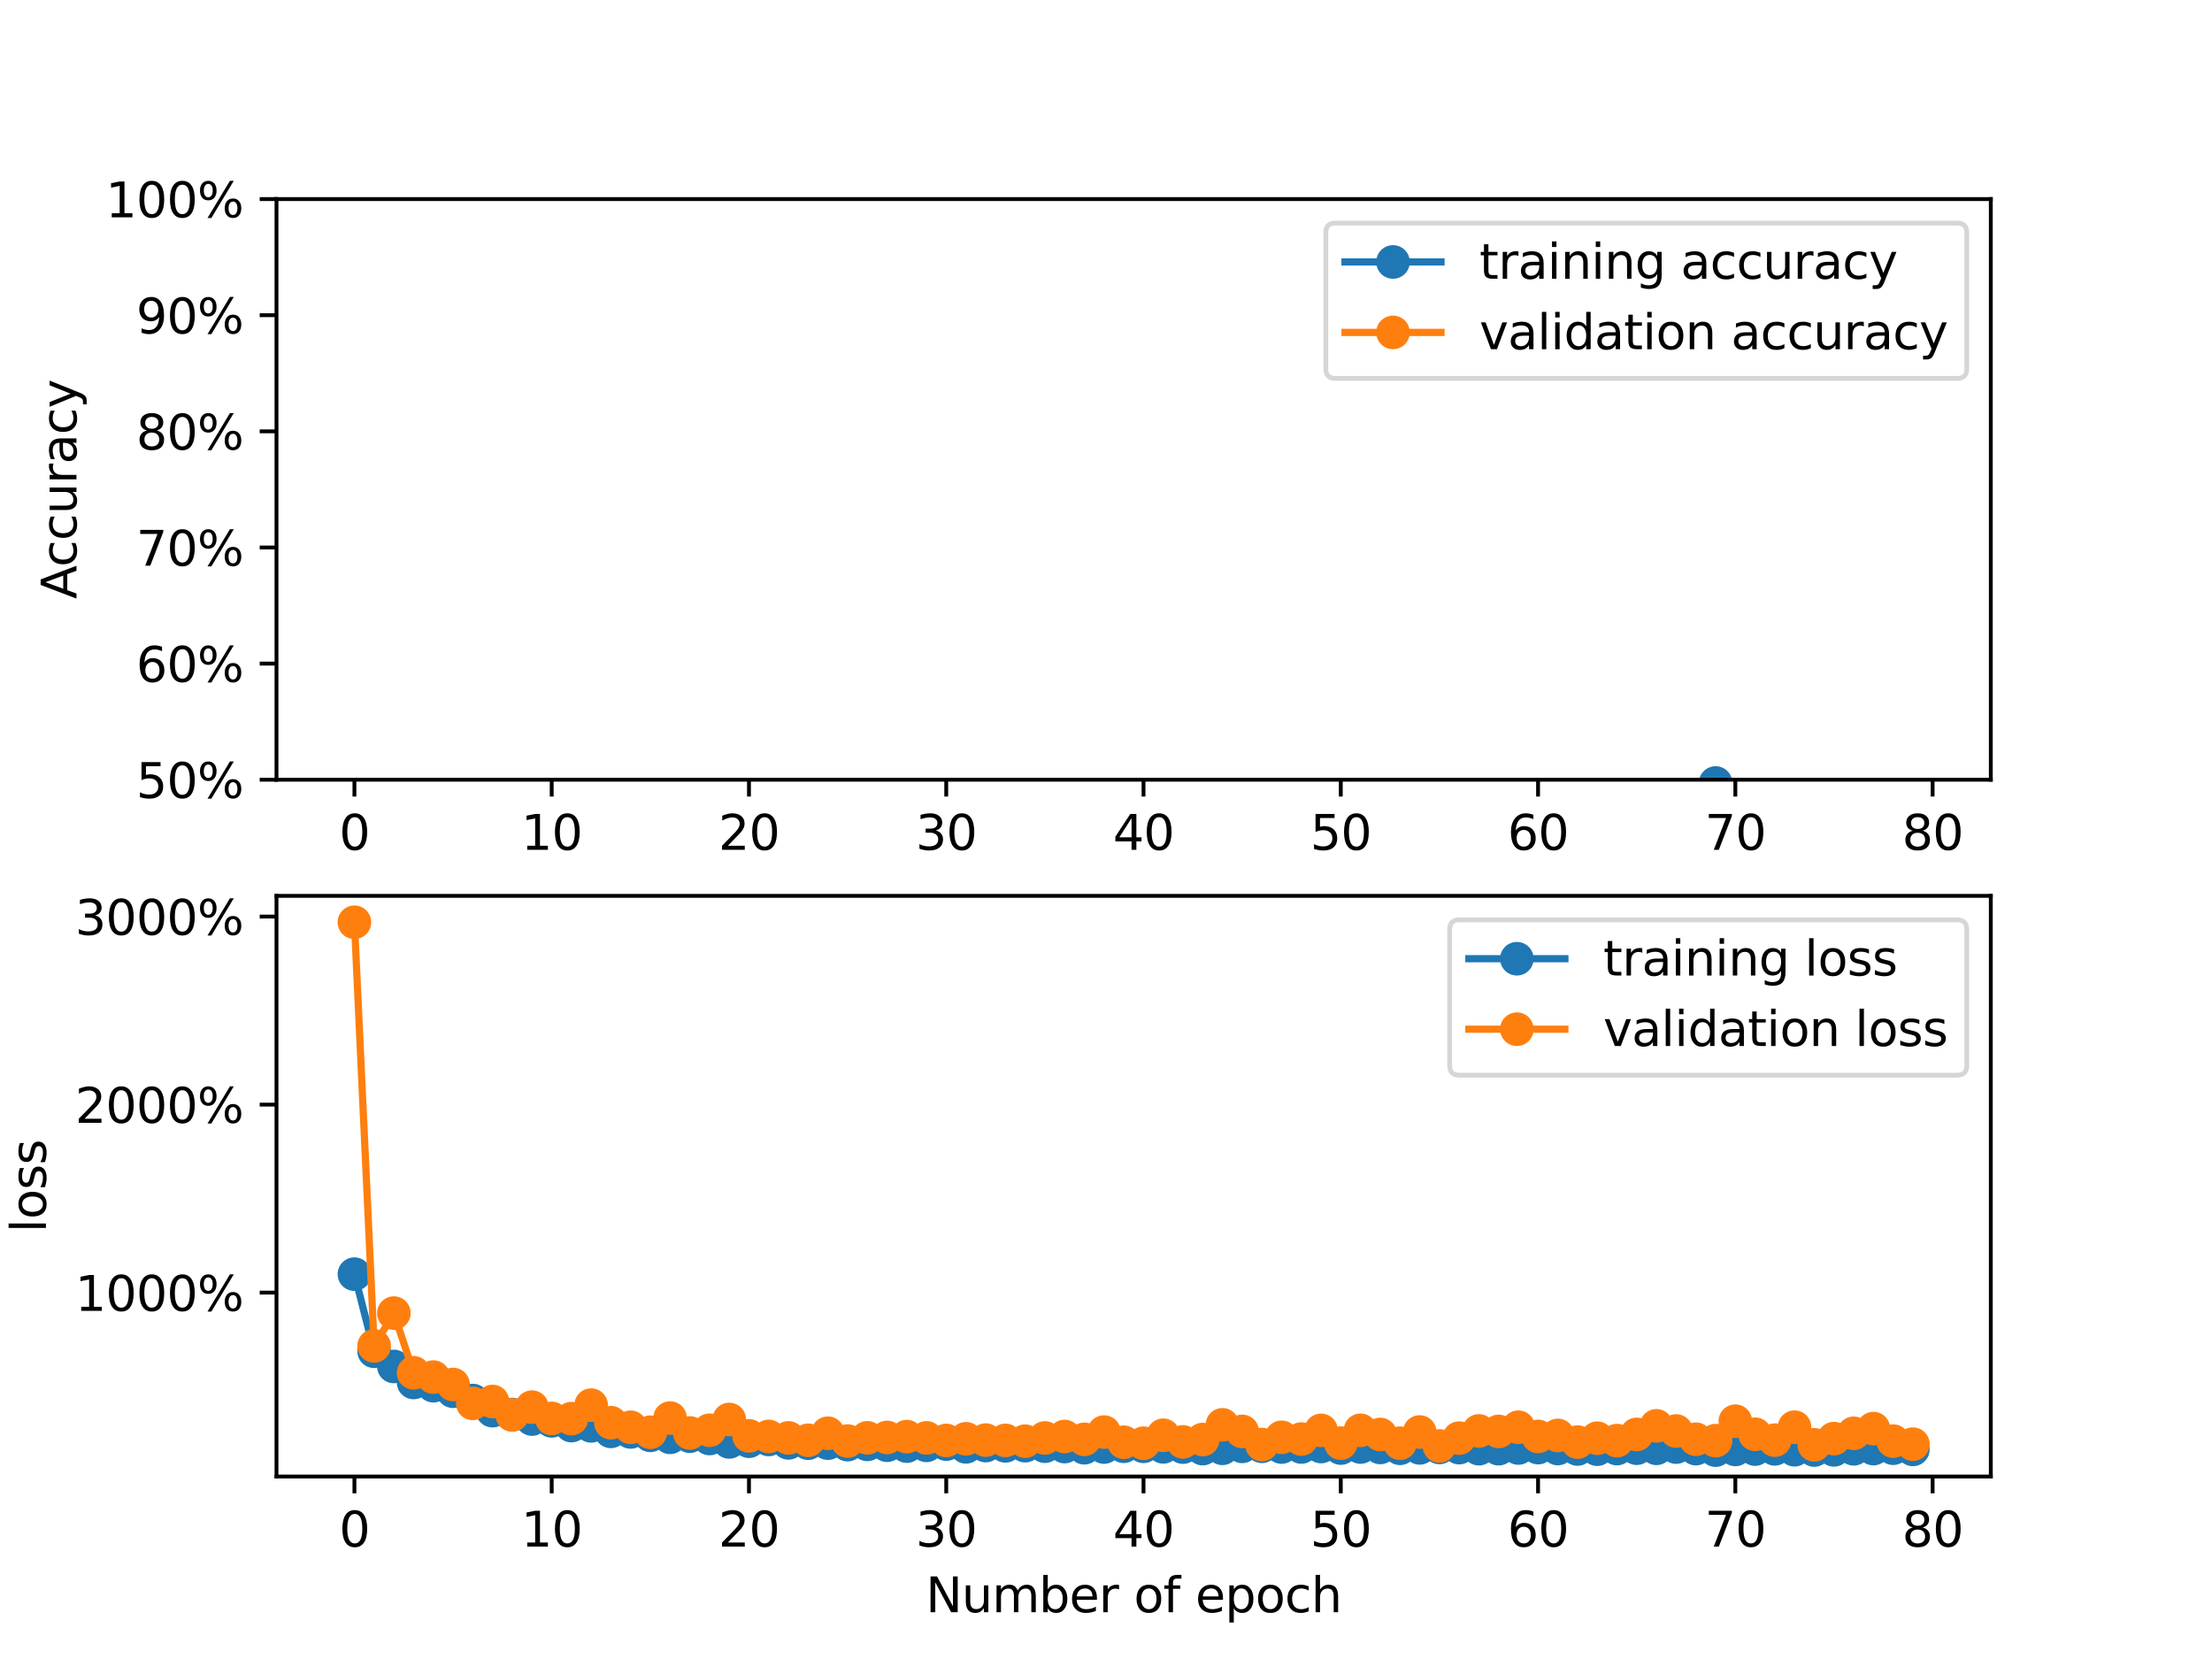 <?xml version="1.0" encoding="utf-8" standalone="no"?>
<!DOCTYPE svg PUBLIC "-//W3C//DTD SVG 1.1//EN"
  "http://www.w3.org/Graphics/SVG/1.1/DTD/svg11.dtd">
<svg xmlns:xlink="http://www.w3.org/1999/xlink" width="460.8pt" height="345.6pt" viewBox="0 0 460.8 345.6" xmlns="http://www.w3.org/2000/svg" version="1.1">
 <defs>
  <style type="text/css">*{stroke-linejoin: round; stroke-linecap: butt}</style>
 </defs>
 <g id="figure_1">
  <g id="patch_1">
   <path d="M 0 345.6 
L 460.8 345.6 
L 460.8 0 
L 0 0 
z
" style="fill: #ffffff"/>
  </g>
  <g id="axes_1">
   <g id="patch_2">
    <path d="M 57.6 162.432 
L 414.72 162.432 
L 414.72 41.472 
L 57.6 41.472 
z
" style="fill: #ffffff"/>
   </g>
   <g id="matplotlib.axis_1">
    <g id="xtick_1">
     <g id="line2d_1">
      <defs>
       <path id="m39c86777bb" d="M 0 0 
L 0 3.5 
" style="stroke: #000000; stroke-width: 0.8"/>
      </defs>
      <g>
       <use xlink:href="#m39c86777bb" x="73.833" y="162.432" style="stroke: #000000; stroke-width: 0.8"/>
      </g>
     </g>
     <g id="text_1">
      <!-- 0 -->
      <g transform="translate(70.651 177.03) scale(0.1 -0.1)">
       <defs>
        <path id="DejaVuSans-30" d="M 2034 4250 
Q 1547 4250 1301 3770 
Q 1056 3291 1056 2328 
Q 1056 1369 1301 889 
Q 1547 409 2034 409 
Q 2525 409 2770 889 
Q 3016 1369 3016 2328 
Q 3016 3291 2770 3770 
Q 2525 4250 2034 4250 
z
M 2034 4750 
Q 2819 4750 3233 4129 
Q 3647 3509 3647 2328 
Q 3647 1150 3233 529 
Q 2819 -91 2034 -91 
Q 1250 -91 836 529 
Q 422 1150 422 2328 
Q 422 3509 836 4129 
Q 1250 4750 2034 4750 
z
" transform="scale(0.016)"/>
       </defs>
       <use xlink:href="#DejaVuSans-30"/>
      </g>
     </g>
    </g>
    <g id="xtick_2">
     <g id="line2d_2">
      <g>
       <use xlink:href="#m39c86777bb" x="114.928" y="162.432" style="stroke: #000000; stroke-width: 0.8"/>
      </g>
     </g>
     <g id="text_2">
      <!-- 10 -->
      <g transform="translate(108.566 177.03) scale(0.1 -0.1)">
       <defs>
        <path id="DejaVuSans-31" d="M 794 531 
L 1825 531 
L 1825 4091 
L 703 3866 
L 703 4441 
L 1819 4666 
L 2450 4666 
L 2450 531 
L 3481 531 
L 3481 0 
L 794 0 
L 794 531 
z
" transform="scale(0.016)"/>
       </defs>
       <use xlink:href="#DejaVuSans-31"/>
       <use xlink:href="#DejaVuSans-30" x="63.623"/>
      </g>
     </g>
    </g>
    <g id="xtick_3">
     <g id="line2d_3">
      <g>
       <use xlink:href="#m39c86777bb" x="156.024" y="162.432" style="stroke: #000000; stroke-width: 0.8"/>
      </g>
     </g>
     <g id="text_3">
      <!-- 20 -->
      <g transform="translate(149.661 177.03) scale(0.1 -0.1)">
       <defs>
        <path id="DejaVuSans-32" d="M 1228 531 
L 3431 531 
L 3431 0 
L 469 0 
L 469 531 
Q 828 903 1448 1529 
Q 2069 2156 2228 2338 
Q 2531 2678 2651 2914 
Q 2772 3150 2772 3378 
Q 2772 3750 2511 3984 
Q 2250 4219 1831 4219 
Q 1534 4219 1204 4116 
Q 875 4013 500 3803 
L 500 4441 
Q 881 4594 1212 4672 
Q 1544 4750 1819 4750 
Q 2544 4750 2975 4387 
Q 3406 4025 3406 3419 
Q 3406 3131 3298 2873 
Q 3191 2616 2906 2266 
Q 2828 2175 2409 1742 
Q 1991 1309 1228 531 
z
" transform="scale(0.016)"/>
       </defs>
       <use xlink:href="#DejaVuSans-32"/>
       <use xlink:href="#DejaVuSans-30" x="63.623"/>
      </g>
     </g>
    </g>
    <g id="xtick_4">
     <g id="line2d_4">
      <g>
       <use xlink:href="#m39c86777bb" x="197.119" y="162.432" style="stroke: #000000; stroke-width: 0.8"/>
      </g>
     </g>
     <g id="text_4">
      <!-- 30 -->
      <g transform="translate(190.757 177.03) scale(0.1 -0.1)">
       <defs>
        <path id="DejaVuSans-33" d="M 2597 2516 
Q 3050 2419 3304 2112 
Q 3559 1806 3559 1356 
Q 3559 666 3084 287 
Q 2609 -91 1734 -91 
Q 1441 -91 1130 -33 
Q 819 25 488 141 
L 488 750 
Q 750 597 1062 519 
Q 1375 441 1716 441 
Q 2309 441 2620 675 
Q 2931 909 2931 1356 
Q 2931 1769 2642 2001 
Q 2353 2234 1838 2234 
L 1294 2234 
L 1294 2753 
L 1863 2753 
Q 2328 2753 2575 2939 
Q 2822 3125 2822 3475 
Q 2822 3834 2567 4026 
Q 2313 4219 1838 4219 
Q 1578 4219 1281 4162 
Q 984 4106 628 3988 
L 628 4550 
Q 988 4650 1302 4700 
Q 1616 4750 1894 4750 
Q 2613 4750 3031 4423 
Q 3450 4097 3450 3541 
Q 3450 3153 3228 2886 
Q 3006 2619 2597 2516 
z
" transform="scale(0.016)"/>
       </defs>
       <use xlink:href="#DejaVuSans-33"/>
       <use xlink:href="#DejaVuSans-30" x="63.623"/>
      </g>
     </g>
    </g>
    <g id="xtick_5">
     <g id="line2d_5">
      <g>
       <use xlink:href="#m39c86777bb" x="238.215" y="162.432" style="stroke: #000000; stroke-width: 0.8"/>
      </g>
     </g>
     <g id="text_5">
      <!-- 40 -->
      <g transform="translate(231.852 177.03) scale(0.1 -0.1)">
       <defs>
        <path id="DejaVuSans-34" d="M 2419 4116 
L 825 1625 
L 2419 1625 
L 2419 4116 
z
M 2253 4666 
L 3047 4666 
L 3047 1625 
L 3713 1625 
L 3713 1100 
L 3047 1100 
L 3047 0 
L 2419 0 
L 2419 1100 
L 313 1100 
L 313 1709 
L 2253 4666 
z
" transform="scale(0.016)"/>
       </defs>
       <use xlink:href="#DejaVuSans-34"/>
       <use xlink:href="#DejaVuSans-30" x="63.623"/>
      </g>
     </g>
    </g>
    <g id="xtick_6">
     <g id="line2d_6">
      <g>
       <use xlink:href="#m39c86777bb" x="279.31" y="162.432" style="stroke: #000000; stroke-width: 0.8"/>
      </g>
     </g>
     <g id="text_6">
      <!-- 50 -->
      <g transform="translate(272.948 177.03) scale(0.1 -0.1)">
       <defs>
        <path id="DejaVuSans-35" d="M 691 4666 
L 3169 4666 
L 3169 4134 
L 1269 4134 
L 1269 2991 
Q 1406 3038 1543 3061 
Q 1681 3084 1819 3084 
Q 2600 3084 3056 2656 
Q 3513 2228 3513 1497 
Q 3513 744 3044 326 
Q 2575 -91 1722 -91 
Q 1428 -91 1123 -41 
Q 819 9 494 109 
L 494 744 
Q 775 591 1075 516 
Q 1375 441 1709 441 
Q 2250 441 2565 725 
Q 2881 1009 2881 1497 
Q 2881 1984 2565 2268 
Q 2250 2553 1709 2553 
Q 1456 2553 1204 2497 
Q 953 2441 691 2322 
L 691 4666 
z
" transform="scale(0.016)"/>
       </defs>
       <use xlink:href="#DejaVuSans-35"/>
       <use xlink:href="#DejaVuSans-30" x="63.623"/>
      </g>
     </g>
    </g>
    <g id="xtick_7">
     <g id="line2d_7">
      <g>
       <use xlink:href="#m39c86777bb" x="320.406" y="162.432" style="stroke: #000000; stroke-width: 0.8"/>
      </g>
     </g>
     <g id="text_7">
      <!-- 60 -->
      <g transform="translate(314.043 177.03) scale(0.1 -0.1)">
       <defs>
        <path id="DejaVuSans-36" d="M 2113 2584 
Q 1688 2584 1439 2293 
Q 1191 2003 1191 1497 
Q 1191 994 1439 701 
Q 1688 409 2113 409 
Q 2538 409 2786 701 
Q 3034 994 3034 1497 
Q 3034 2003 2786 2293 
Q 2538 2584 2113 2584 
z
M 3366 4563 
L 3366 3988 
Q 3128 4100 2886 4159 
Q 2644 4219 2406 4219 
Q 1781 4219 1451 3797 
Q 1122 3375 1075 2522 
Q 1259 2794 1537 2939 
Q 1816 3084 2150 3084 
Q 2853 3084 3261 2657 
Q 3669 2231 3669 1497 
Q 3669 778 3244 343 
Q 2819 -91 2113 -91 
Q 1303 -91 875 529 
Q 447 1150 447 2328 
Q 447 3434 972 4092 
Q 1497 4750 2381 4750 
Q 2619 4750 2861 4703 
Q 3103 4656 3366 4563 
z
" transform="scale(0.016)"/>
       </defs>
       <use xlink:href="#DejaVuSans-36"/>
       <use xlink:href="#DejaVuSans-30" x="63.623"/>
      </g>
     </g>
    </g>
    <g id="xtick_8">
     <g id="line2d_8">
      <g>
       <use xlink:href="#m39c86777bb" x="361.501" y="162.432" style="stroke: #000000; stroke-width: 0.8"/>
      </g>
     </g>
     <g id="text_8">
      <!-- 70 -->
      <g transform="translate(355.139 177.03) scale(0.1 -0.1)">
       <defs>
        <path id="DejaVuSans-37" d="M 525 4666 
L 3525 4666 
L 3525 4397 
L 1831 0 
L 1172 0 
L 2766 4134 
L 525 4134 
L 525 4666 
z
" transform="scale(0.016)"/>
       </defs>
       <use xlink:href="#DejaVuSans-37"/>
       <use xlink:href="#DejaVuSans-30" x="63.623"/>
      </g>
     </g>
    </g>
    <g id="xtick_9">
     <g id="line2d_9">
      <g>
       <use xlink:href="#m39c86777bb" x="402.597" y="162.432" style="stroke: #000000; stroke-width: 0.8"/>
      </g>
     </g>
     <g id="text_9">
      <!-- 80 -->
      <g transform="translate(396.234 177.03) scale(0.1 -0.1)">
       <defs>
        <path id="DejaVuSans-38" d="M 2034 2216 
Q 1584 2216 1326 1975 
Q 1069 1734 1069 1313 
Q 1069 891 1326 650 
Q 1584 409 2034 409 
Q 2484 409 2743 651 
Q 3003 894 3003 1313 
Q 3003 1734 2745 1975 
Q 2488 2216 2034 2216 
z
M 1403 2484 
Q 997 2584 770 2862 
Q 544 3141 544 3541 
Q 544 4100 942 4425 
Q 1341 4750 2034 4750 
Q 2731 4750 3128 4425 
Q 3525 4100 3525 3541 
Q 3525 3141 3298 2862 
Q 3072 2584 2669 2484 
Q 3125 2378 3379 2068 
Q 3634 1759 3634 1313 
Q 3634 634 3220 271 
Q 2806 -91 2034 -91 
Q 1263 -91 848 271 
Q 434 634 434 1313 
Q 434 1759 690 2068 
Q 947 2378 1403 2484 
z
M 1172 3481 
Q 1172 3119 1398 2916 
Q 1625 2713 2034 2713 
Q 2441 2713 2670 2916 
Q 2900 3119 2900 3481 
Q 2900 3844 2670 4047 
Q 2441 4250 2034 4250 
Q 1625 4250 1398 4047 
Q 1172 3844 1172 3481 
z
" transform="scale(0.016)"/>
       </defs>
       <use xlink:href="#DejaVuSans-38"/>
       <use xlink:href="#DejaVuSans-30" x="63.623"/>
      </g>
     </g>
    </g>
   </g>
   <g id="matplotlib.axis_2">
    <g id="ytick_1">
     <g id="line2d_10">
      <defs>
       <path id="m38292c022b" d="M 0 0 
L -3.5 0 
" style="stroke: #000000; stroke-width: 0.8"/>
      </defs>
      <g>
       <use xlink:href="#m38292c022b" x="57.6" y="162.432" style="stroke: #000000; stroke-width: 0.8"/>
      </g>
     </g>
     <g id="text_10">
      <!-- 50% -->
      <g transform="translate(28.373 166.231) scale(0.1 -0.1)">
       <defs>
        <path id="DejaVuSans-25" d="M 4653 2053 
Q 4381 2053 4226 1822 
Q 4072 1591 4072 1178 
Q 4072 772 4226 539 
Q 4381 306 4653 306 
Q 4919 306 5073 539 
Q 5228 772 5228 1178 
Q 5228 1588 5073 1820 
Q 4919 2053 4653 2053 
z
M 4653 2450 
Q 5147 2450 5437 2106 
Q 5728 1763 5728 1178 
Q 5728 594 5436 251 
Q 5144 -91 4653 -91 
Q 4153 -91 3862 251 
Q 3572 594 3572 1178 
Q 3572 1766 3864 2108 
Q 4156 2450 4653 2450 
z
M 1428 4353 
Q 1159 4353 1004 4120 
Q 850 3888 850 3481 
Q 850 3069 1003 2837 
Q 1156 2606 1428 2606 
Q 1700 2606 1854 2837 
Q 2009 3069 2009 3481 
Q 2009 3884 1853 4118 
Q 1697 4353 1428 4353 
z
M 4250 4750 
L 4750 4750 
L 1831 -91 
L 1331 -91 
L 4250 4750 
z
M 1428 4750 
Q 1922 4750 2215 4408 
Q 2509 4066 2509 3481 
Q 2509 2891 2217 2550 
Q 1925 2209 1428 2209 
Q 931 2209 642 2551 
Q 353 2894 353 3481 
Q 353 4063 643 4406 
Q 934 4750 1428 4750 
z
" transform="scale(0.016)"/>
       </defs>
       <use xlink:href="#DejaVuSans-35"/>
       <use xlink:href="#DejaVuSans-30" x="63.623"/>
       <use xlink:href="#DejaVuSans-25" x="127.246"/>
      </g>
     </g>
    </g>
    <g id="ytick_2">
     <g id="line2d_11">
      <g>
       <use xlink:href="#m38292c022b" x="57.6" y="138.24" style="stroke: #000000; stroke-width: 0.8"/>
      </g>
     </g>
     <g id="text_11">
      <!-- 60% -->
      <g transform="translate(28.373 142.039) scale(0.1 -0.1)">
       <use xlink:href="#DejaVuSans-36"/>
       <use xlink:href="#DejaVuSans-30" x="63.623"/>
       <use xlink:href="#DejaVuSans-25" x="127.246"/>
      </g>
     </g>
    </g>
    <g id="ytick_3">
     <g id="line2d_12">
      <g>
       <use xlink:href="#m38292c022b" x="57.6" y="114.048" style="stroke: #000000; stroke-width: 0.8"/>
      </g>
     </g>
     <g id="text_12">
      <!-- 70% -->
      <g transform="translate(28.373 117.847) scale(0.1 -0.1)">
       <use xlink:href="#DejaVuSans-37"/>
       <use xlink:href="#DejaVuSans-30" x="63.623"/>
       <use xlink:href="#DejaVuSans-25" x="127.246"/>
      </g>
     </g>
    </g>
    <g id="ytick_4">
     <g id="line2d_13">
      <g>
       <use xlink:href="#m38292c022b" x="57.6" y="89.856" style="stroke: #000000; stroke-width: 0.8"/>
      </g>
     </g>
     <g id="text_13">
      <!-- 80% -->
      <g transform="translate(28.373 93.655) scale(0.1 -0.1)">
       <use xlink:href="#DejaVuSans-38"/>
       <use xlink:href="#DejaVuSans-30" x="63.623"/>
       <use xlink:href="#DejaVuSans-25" x="127.246"/>
      </g>
     </g>
    </g>
    <g id="ytick_5">
     <g id="line2d_14">
      <g>
       <use xlink:href="#m38292c022b" x="57.6" y="65.664" style="stroke: #000000; stroke-width: 0.8"/>
      </g>
     </g>
     <g id="text_14">
      <!-- 90% -->
      <g transform="translate(28.373 69.463) scale(0.1 -0.1)">
       <defs>
        <path id="DejaVuSans-39" d="M 703 97 
L 703 672 
Q 941 559 1184 500 
Q 1428 441 1663 441 
Q 2288 441 2617 861 
Q 2947 1281 2994 2138 
Q 2813 1869 2534 1725 
Q 2256 1581 1919 1581 
Q 1219 1581 811 2004 
Q 403 2428 403 3163 
Q 403 3881 828 4315 
Q 1253 4750 1959 4750 
Q 2769 4750 3195 4129 
Q 3622 3509 3622 2328 
Q 3622 1225 3098 567 
Q 2575 -91 1691 -91 
Q 1453 -91 1209 -44 
Q 966 3 703 97 
z
M 1959 2075 
Q 2384 2075 2632 2365 
Q 2881 2656 2881 3163 
Q 2881 3666 2632 3958 
Q 2384 4250 1959 4250 
Q 1534 4250 1286 3958 
Q 1038 3666 1038 3163 
Q 1038 2656 1286 2365 
Q 1534 2075 1959 2075 
z
" transform="scale(0.016)"/>
       </defs>
       <use xlink:href="#DejaVuSans-39"/>
       <use xlink:href="#DejaVuSans-30" x="63.623"/>
       <use xlink:href="#DejaVuSans-25" x="127.246"/>
      </g>
     </g>
    </g>
    <g id="ytick_6">
     <g id="line2d_15">
      <g>
       <use xlink:href="#m38292c022b" x="57.6" y="41.472" style="stroke: #000000; stroke-width: 0.8"/>
      </g>
     </g>
     <g id="text_15">
      <!-- 100% -->
      <g transform="translate(22.011 45.271) scale(0.1 -0.1)">
       <use xlink:href="#DejaVuSans-31"/>
       <use xlink:href="#DejaVuSans-30" x="63.623"/>
       <use xlink:href="#DejaVuSans-30" x="127.246"/>
       <use xlink:href="#DejaVuSans-25" x="190.869"/>
      </g>
     </g>
    </g>
    <g id="text_16">
     <!-- Accuracy -->
     <g transform="translate(15.931 124.78) rotate(-90) scale(0.1 -0.1)">
      <defs>
       <path id="DejaVuSans-41" d="M 2188 4044 
L 1331 1722 
L 3047 1722 
L 2188 4044 
z
M 1831 4666 
L 2547 4666 
L 4325 0 
L 3669 0 
L 3244 1197 
L 1141 1197 
L 716 0 
L 50 0 
L 1831 4666 
z
" transform="scale(0.016)"/>
       <path id="DejaVuSans-63" d="M 3122 3366 
L 3122 2828 
Q 2878 2963 2633 3030 
Q 2388 3097 2138 3097 
Q 1578 3097 1268 2742 
Q 959 2388 959 1747 
Q 959 1106 1268 751 
Q 1578 397 2138 397 
Q 2388 397 2633 464 
Q 2878 531 3122 666 
L 3122 134 
Q 2881 22 2623 -34 
Q 2366 -91 2075 -91 
Q 1284 -91 818 406 
Q 353 903 353 1747 
Q 353 2603 823 3093 
Q 1294 3584 2113 3584 
Q 2378 3584 2631 3529 
Q 2884 3475 3122 3366 
z
" transform="scale(0.016)"/>
       <path id="DejaVuSans-75" d="M 544 1381 
L 544 3500 
L 1119 3500 
L 1119 1403 
Q 1119 906 1312 657 
Q 1506 409 1894 409 
Q 2359 409 2629 706 
Q 2900 1003 2900 1516 
L 2900 3500 
L 3475 3500 
L 3475 0 
L 2900 0 
L 2900 538 
Q 2691 219 2414 64 
Q 2138 -91 1772 -91 
Q 1169 -91 856 284 
Q 544 659 544 1381 
z
M 1991 3584 
L 1991 3584 
z
" transform="scale(0.016)"/>
       <path id="DejaVuSans-72" d="M 2631 2963 
Q 2534 3019 2420 3045 
Q 2306 3072 2169 3072 
Q 1681 3072 1420 2755 
Q 1159 2438 1159 1844 
L 1159 0 
L 581 0 
L 581 3500 
L 1159 3500 
L 1159 2956 
Q 1341 3275 1631 3429 
Q 1922 3584 2338 3584 
Q 2397 3584 2469 3576 
Q 2541 3569 2628 3553 
L 2631 2963 
z
" transform="scale(0.016)"/>
       <path id="DejaVuSans-61" d="M 2194 1759 
Q 1497 1759 1228 1600 
Q 959 1441 959 1056 
Q 959 750 1161 570 
Q 1363 391 1709 391 
Q 2188 391 2477 730 
Q 2766 1069 2766 1631 
L 2766 1759 
L 2194 1759 
z
M 3341 1997 
L 3341 0 
L 2766 0 
L 2766 531 
Q 2569 213 2275 61 
Q 1981 -91 1556 -91 
Q 1019 -91 701 211 
Q 384 513 384 1019 
Q 384 1609 779 1909 
Q 1175 2209 1959 2209 
L 2766 2209 
L 2766 2266 
Q 2766 2663 2505 2880 
Q 2244 3097 1772 3097 
Q 1472 3097 1187 3025 
Q 903 2953 641 2809 
L 641 3341 
Q 956 3463 1253 3523 
Q 1550 3584 1831 3584 
Q 2591 3584 2966 3190 
Q 3341 2797 3341 1997 
z
" transform="scale(0.016)"/>
       <path id="DejaVuSans-79" d="M 2059 -325 
Q 1816 -950 1584 -1140 
Q 1353 -1331 966 -1331 
L 506 -1331 
L 506 -850 
L 844 -850 
Q 1081 -850 1212 -737 
Q 1344 -625 1503 -206 
L 1606 56 
L 191 3500 
L 800 3500 
L 1894 763 
L 2988 3500 
L 3597 3500 
L 2059 -325 
z
" transform="scale(0.016)"/>
      </defs>
      <use xlink:href="#DejaVuSans-41"/>
      <use xlink:href="#DejaVuSans-63" x="66.658"/>
      <use xlink:href="#DejaVuSans-63" x="121.639"/>
      <use xlink:href="#DejaVuSans-75" x="176.619"/>
      <use xlink:href="#DejaVuSans-72" x="239.998"/>
      <use xlink:href="#DejaVuSans-61" x="281.111"/>
      <use xlink:href="#DejaVuSans-63" x="342.391"/>
      <use xlink:href="#DejaVuSans-79" x="397.371"/>
     </g>
    </g>
   </g>
   <g id="line2d_16">
    <path d="M 73.833 222.57 
L 77.942 204.802 
L 82.052 213.003 
L 86.161 198.652 
L 90.271 210.953 
L 94.38 208.903 
L 98.49 201.385 
L 102.6 180.884 
L 106.709 196.601 
L 110.819 185.667 
L 114.928 196.601 
L 119.038 186.351 
L 123.147 197.285 
L 127.257 181.567 
L 131.366 195.235 
L 135.476 189.768 
L 139.586 182.934 
L 143.695 197.285 
L 147.805 188.401 
L 151.914 170.633 
L 156.024 187.717 
L 160.133 192.501 
L 164.243 183.617 
L 168.352 180.884 
L 172.462 189.768 
L 176.572 179.517 
L 180.681 184.984 
L 184.791 186.351 
L 188.9 181.567 
L 193.01 181.567 
L 197.119 181.567 
L 201.229 182.25 
L 205.338 180.2 
L 209.448 174.733 
L 213.557 187.717 
L 217.667 183.617 
L 221.777 177.467 
L 225.886 174.733 
L 229.996 171.316 
L 234.105 186.351 
L 238.215 178.833 
L 242.324 178.15 
L 246.434 180.2 
L 250.543 171.999 
L 254.653 176.1 
L 258.763 184.3 
L 262.872 186.351 
L 266.982 183.617 
L 271.091 182.25 
L 275.201 182.934 
L 279.31 180.884 
L 283.42 188.401 
L 287.529 189.768 
L 291.639 176.1 
L 295.748 175.416 
L 299.858 185.667 
L 303.968 180.884 
L 308.077 180.2 
L 312.187 174.733 
L 316.296 183.617 
L 320.406 179.517 
L 324.515 179.517 
L 328.625 177.467 
L 332.734 176.783 
L 336.844 182.25 
L 340.954 191.818 
L 345.063 179.517 
L 349.173 184.984 
L 353.282 183.617 
L 357.392 163.115 
L 361.501 179.517 
L 365.611 177.467 
L 369.72 185.667 
L 373.83 182.934 
L 377.94 171.999 
L 382.049 167.216 
L 386.159 178.15 
L 390.268 173.366 
L 394.378 179.517 
L 398.487 173.366 
" clip-path="url(#p765809f9e1)" style="fill: none; stroke: #1f77b4; stroke-width: 1.5; stroke-linecap: square"/>
    <defs>
     <path id="mc242547885" d="M 0 3 
C 0.796 3 1.559 2.684 2.121 2.121 
C 2.684 1.559 3 0.796 3 0 
C 3 -0.796 2.684 -1.559 2.121 -2.121 
C 1.559 -2.684 0.796 -3 0 -3 
C -0.796 -3 -1.559 -2.684 -2.121 -2.121 
C -2.684 -1.559 -3 -0.796 -3 0 
C -3 0.796 -2.684 1.559 -2.121 2.121 
C -1.559 2.684 -0.796 3 0 3 
z
" style="stroke: #1f77b4"/>
    </defs>
    <g clip-path="url(#p765809f9e1)">
     <use xlink:href="#mc242547885" x="73.833" y="222.57" style="fill: #1f77b4; stroke: #1f77b4"/>
     <use xlink:href="#mc242547885" x="77.942" y="204.802" style="fill: #1f77b4; stroke: #1f77b4"/>
     <use xlink:href="#mc242547885" x="82.052" y="213.003" style="fill: #1f77b4; stroke: #1f77b4"/>
     <use xlink:href="#mc242547885" x="86.161" y="198.652" style="fill: #1f77b4; stroke: #1f77b4"/>
     <use xlink:href="#mc242547885" x="90.271" y="210.953" style="fill: #1f77b4; stroke: #1f77b4"/>
     <use xlink:href="#mc242547885" x="94.38" y="208.903" style="fill: #1f77b4; stroke: #1f77b4"/>
     <use xlink:href="#mc242547885" x="98.49" y="201.385" style="fill: #1f77b4; stroke: #1f77b4"/>
     <use xlink:href="#mc242547885" x="102.6" y="180.884" style="fill: #1f77b4; stroke: #1f77b4"/>
     <use xlink:href="#mc242547885" x="106.709" y="196.601" style="fill: #1f77b4; stroke: #1f77b4"/>
     <use xlink:href="#mc242547885" x="110.819" y="185.667" style="fill: #1f77b4; stroke: #1f77b4"/>
     <use xlink:href="#mc242547885" x="114.928" y="196.601" style="fill: #1f77b4; stroke: #1f77b4"/>
     <use xlink:href="#mc242547885" x="119.038" y="186.351" style="fill: #1f77b4; stroke: #1f77b4"/>
     <use xlink:href="#mc242547885" x="123.147" y="197.285" style="fill: #1f77b4; stroke: #1f77b4"/>
     <use xlink:href="#mc242547885" x="127.257" y="181.567" style="fill: #1f77b4; stroke: #1f77b4"/>
     <use xlink:href="#mc242547885" x="131.366" y="195.235" style="fill: #1f77b4; stroke: #1f77b4"/>
     <use xlink:href="#mc242547885" x="135.476" y="189.768" style="fill: #1f77b4; stroke: #1f77b4"/>
     <use xlink:href="#mc242547885" x="139.586" y="182.934" style="fill: #1f77b4; stroke: #1f77b4"/>
     <use xlink:href="#mc242547885" x="143.695" y="197.285" style="fill: #1f77b4; stroke: #1f77b4"/>
     <use xlink:href="#mc242547885" x="147.805" y="188.401" style="fill: #1f77b4; stroke: #1f77b4"/>
     <use xlink:href="#mc242547885" x="151.914" y="170.633" style="fill: #1f77b4; stroke: #1f77b4"/>
     <use xlink:href="#mc242547885" x="156.024" y="187.717" style="fill: #1f77b4; stroke: #1f77b4"/>
     <use xlink:href="#mc242547885" x="160.133" y="192.501" style="fill: #1f77b4; stroke: #1f77b4"/>
     <use xlink:href="#mc242547885" x="164.243" y="183.617" style="fill: #1f77b4; stroke: #1f77b4"/>
     <use xlink:href="#mc242547885" x="168.352" y="180.884" style="fill: #1f77b4; stroke: #1f77b4"/>
     <use xlink:href="#mc242547885" x="172.462" y="189.768" style="fill: #1f77b4; stroke: #1f77b4"/>
     <use xlink:href="#mc242547885" x="176.572" y="179.517" style="fill: #1f77b4; stroke: #1f77b4"/>
     <use xlink:href="#mc242547885" x="180.681" y="184.984" style="fill: #1f77b4; stroke: #1f77b4"/>
     <use xlink:href="#mc242547885" x="184.791" y="186.351" style="fill: #1f77b4; stroke: #1f77b4"/>
     <use xlink:href="#mc242547885" x="188.9" y="181.567" style="fill: #1f77b4; stroke: #1f77b4"/>
     <use xlink:href="#mc242547885" x="193.01" y="181.567" style="fill: #1f77b4; stroke: #1f77b4"/>
     <use xlink:href="#mc242547885" x="197.119" y="181.567" style="fill: #1f77b4; stroke: #1f77b4"/>
     <use xlink:href="#mc242547885" x="201.229" y="182.25" style="fill: #1f77b4; stroke: #1f77b4"/>
     <use xlink:href="#mc242547885" x="205.338" y="180.2" style="fill: #1f77b4; stroke: #1f77b4"/>
     <use xlink:href="#mc242547885" x="209.448" y="174.733" style="fill: #1f77b4; stroke: #1f77b4"/>
     <use xlink:href="#mc242547885" x="213.557" y="187.717" style="fill: #1f77b4; stroke: #1f77b4"/>
     <use xlink:href="#mc242547885" x="217.667" y="183.617" style="fill: #1f77b4; stroke: #1f77b4"/>
     <use xlink:href="#mc242547885" x="221.777" y="177.467" style="fill: #1f77b4; stroke: #1f77b4"/>
     <use xlink:href="#mc242547885" x="225.886" y="174.733" style="fill: #1f77b4; stroke: #1f77b4"/>
     <use xlink:href="#mc242547885" x="229.996" y="171.316" style="fill: #1f77b4; stroke: #1f77b4"/>
     <use xlink:href="#mc242547885" x="234.105" y="186.351" style="fill: #1f77b4; stroke: #1f77b4"/>
     <use xlink:href="#mc242547885" x="238.215" y="178.833" style="fill: #1f77b4; stroke: #1f77b4"/>
     <use xlink:href="#mc242547885" x="242.324" y="178.15" style="fill: #1f77b4; stroke: #1f77b4"/>
     <use xlink:href="#mc242547885" x="246.434" y="180.2" style="fill: #1f77b4; stroke: #1f77b4"/>
     <use xlink:href="#mc242547885" x="250.543" y="171.999" style="fill: #1f77b4; stroke: #1f77b4"/>
     <use xlink:href="#mc242547885" x="254.653" y="176.1" style="fill: #1f77b4; stroke: #1f77b4"/>
     <use xlink:href="#mc242547885" x="258.763" y="184.3" style="fill: #1f77b4; stroke: #1f77b4"/>
     <use xlink:href="#mc242547885" x="262.872" y="186.351" style="fill: #1f77b4; stroke: #1f77b4"/>
     <use xlink:href="#mc242547885" x="266.982" y="183.617" style="fill: #1f77b4; stroke: #1f77b4"/>
     <use xlink:href="#mc242547885" x="271.091" y="182.25" style="fill: #1f77b4; stroke: #1f77b4"/>
     <use xlink:href="#mc242547885" x="275.201" y="182.934" style="fill: #1f77b4; stroke: #1f77b4"/>
     <use xlink:href="#mc242547885" x="279.31" y="180.884" style="fill: #1f77b4; stroke: #1f77b4"/>
     <use xlink:href="#mc242547885" x="283.42" y="188.401" style="fill: #1f77b4; stroke: #1f77b4"/>
     <use xlink:href="#mc242547885" x="287.529" y="189.768" style="fill: #1f77b4; stroke: #1f77b4"/>
     <use xlink:href="#mc242547885" x="291.639" y="176.1" style="fill: #1f77b4; stroke: #1f77b4"/>
     <use xlink:href="#mc242547885" x="295.748" y="175.416" style="fill: #1f77b4; stroke: #1f77b4"/>
     <use xlink:href="#mc242547885" x="299.858" y="185.667" style="fill: #1f77b4; stroke: #1f77b4"/>
     <use xlink:href="#mc242547885" x="303.968" y="180.884" style="fill: #1f77b4; stroke: #1f77b4"/>
     <use xlink:href="#mc242547885" x="308.077" y="180.2" style="fill: #1f77b4; stroke: #1f77b4"/>
     <use xlink:href="#mc242547885" x="312.187" y="174.733" style="fill: #1f77b4; stroke: #1f77b4"/>
     <use xlink:href="#mc242547885" x="316.296" y="183.617" style="fill: #1f77b4; stroke: #1f77b4"/>
     <use xlink:href="#mc242547885" x="320.406" y="179.517" style="fill: #1f77b4; stroke: #1f77b4"/>
     <use xlink:href="#mc242547885" x="324.515" y="179.517" style="fill: #1f77b4; stroke: #1f77b4"/>
     <use xlink:href="#mc242547885" x="328.625" y="177.467" style="fill: #1f77b4; stroke: #1f77b4"/>
     <use xlink:href="#mc242547885" x="332.734" y="176.783" style="fill: #1f77b4; stroke: #1f77b4"/>
     <use xlink:href="#mc242547885" x="336.844" y="182.25" style="fill: #1f77b4; stroke: #1f77b4"/>
     <use xlink:href="#mc242547885" x="340.954" y="191.818" style="fill: #1f77b4; stroke: #1f77b4"/>
     <use xlink:href="#mc242547885" x="345.063" y="179.517" style="fill: #1f77b4; stroke: #1f77b4"/>
     <use xlink:href="#mc242547885" x="349.173" y="184.984" style="fill: #1f77b4; stroke: #1f77b4"/>
     <use xlink:href="#mc242547885" x="353.282" y="183.617" style="fill: #1f77b4; stroke: #1f77b4"/>
     <use xlink:href="#mc242547885" x="357.392" y="163.115" style="fill: #1f77b4; stroke: #1f77b4"/>
     <use xlink:href="#mc242547885" x="361.501" y="179.517" style="fill: #1f77b4; stroke: #1f77b4"/>
     <use xlink:href="#mc242547885" x="365.611" y="177.467" style="fill: #1f77b4; stroke: #1f77b4"/>
     <use xlink:href="#mc242547885" x="369.72" y="185.667" style="fill: #1f77b4; stroke: #1f77b4"/>
     <use xlink:href="#mc242547885" x="373.83" y="182.934" style="fill: #1f77b4; stroke: #1f77b4"/>
     <use xlink:href="#mc242547885" x="377.94" y="171.999" style="fill: #1f77b4; stroke: #1f77b4"/>
     <use xlink:href="#mc242547885" x="382.049" y="167.216" style="fill: #1f77b4; stroke: #1f77b4"/>
     <use xlink:href="#mc242547885" x="386.159" y="178.15" style="fill: #1f77b4; stroke: #1f77b4"/>
     <use xlink:href="#mc242547885" x="390.268" y="173.366" style="fill: #1f77b4; stroke: #1f77b4"/>
     <use xlink:href="#mc242547885" x="394.378" y="179.517" style="fill: #1f77b4; stroke: #1f77b4"/>
     <use xlink:href="#mc242547885" x="398.487" y="173.366" style="fill: #1f77b4; stroke: #1f77b4"/>
    </g>
   </g>
   <g id="line2d_17">
    <path d="M 73.833 263.952 
L 77.942 212.112 
L 82.052 261.792 
L 86.161 229.392 
L 90.271 253.152 
L 94.38 222.912 
L 98.49 218.592 
L 102.6 235.872 
L 106.709 207.792 
L 110.819 216.432 
L 114.928 212.112 
L 119.038 201.312 
L 123.147 214.272 
L 127.257 212.112 
L 131.366 196.992 
L 135.476 209.952 
L 139.586 209.952 
L 143.695 205.632 
L 147.805 205.632 
L 151.914 203.472 
L 156.024 201.312 
L 160.133 194.832 
L 164.243 190.512 
L 168.352 196.992 
L 172.462 203.472 
L 176.572 199.152 
L 180.681 201.312 
L 184.791 233.712 
L 188.9 218.592 
L 193.01 186.192 
L 197.119 201.312 
L 201.229 225.072 
L 205.338 201.312 
L 209.448 205.632 
L 213.557 192.672 
L 217.667 212.112 
L 221.777 212.112 
L 225.886 203.472 
L 229.996 199.152 
L 234.105 201.312 
L 238.215 199.152 
L 242.324 209.952 
L 246.434 222.912 
L 250.543 207.792 
L 254.653 214.272 
L 258.763 196.992 
L 262.872 199.152 
L 266.982 216.432 
L 271.091 205.632 
L 275.201 231.552 
L 279.31 196.992 
L 283.42 209.952 
L 287.529 225.072 
L 291.639 199.152 
L 295.748 214.272 
L 299.858 190.512 
L 303.968 214.272 
L 308.077 229.392 
L 312.187 199.152 
L 316.296 203.472 
L 320.406 199.152 
L 324.515 229.392 
L 328.625 196.992 
L 332.734 222.912 
L 336.844 205.632 
L 340.954 203.472 
L 345.063 205.632 
L 349.173 214.272 
L 353.282 205.632 
L 357.392 235.872 
L 361.501 238.032 
L 365.611 233.712 
L 369.72 212.112 
L 373.83 238.032 
L 377.94 194.832 
L 382.049 220.752 
L 386.159 238.032 
L 390.268 233.712 
L 394.378 209.952 
L 398.487 203.472 
" clip-path="url(#p765809f9e1)" style="fill: none; stroke: #ff7f0e; stroke-width: 1.5; stroke-linecap: square"/>
    <defs>
     <path id="m29fef4c596" d="M 0 3 
C 0.796 3 1.559 2.684 2.121 2.121 
C 2.684 1.559 3 0.796 3 0 
C 3 -0.796 2.684 -1.559 2.121 -2.121 
C 1.559 -2.684 0.796 -3 0 -3 
C -0.796 -3 -1.559 -2.684 -2.121 -2.121 
C -2.684 -1.559 -3 -0.796 -3 0 
C -3 0.796 -2.684 1.559 -2.121 2.121 
C -1.559 2.684 -0.796 3 0 3 
z
" style="stroke: #ff7f0e"/>
    </defs>
    <g clip-path="url(#p765809f9e1)">
     <use xlink:href="#m29fef4c596" x="73.833" y="263.952" style="fill: #ff7f0e; stroke: #ff7f0e"/>
     <use xlink:href="#m29fef4c596" x="77.942" y="212.112" style="fill: #ff7f0e; stroke: #ff7f0e"/>
     <use xlink:href="#m29fef4c596" x="82.052" y="261.792" style="fill: #ff7f0e; stroke: #ff7f0e"/>
     <use xlink:href="#m29fef4c596" x="86.161" y="229.392" style="fill: #ff7f0e; stroke: #ff7f0e"/>
     <use xlink:href="#m29fef4c596" x="90.271" y="253.152" style="fill: #ff7f0e; stroke: #ff7f0e"/>
     <use xlink:href="#m29fef4c596" x="94.38" y="222.912" style="fill: #ff7f0e; stroke: #ff7f0e"/>
     <use xlink:href="#m29fef4c596" x="98.49" y="218.592" style="fill: #ff7f0e; stroke: #ff7f0e"/>
     <use xlink:href="#m29fef4c596" x="102.6" y="235.872" style="fill: #ff7f0e; stroke: #ff7f0e"/>
     <use xlink:href="#m29fef4c596" x="106.709" y="207.792" style="fill: #ff7f0e; stroke: #ff7f0e"/>
     <use xlink:href="#m29fef4c596" x="110.819" y="216.432" style="fill: #ff7f0e; stroke: #ff7f0e"/>
     <use xlink:href="#m29fef4c596" x="114.928" y="212.112" style="fill: #ff7f0e; stroke: #ff7f0e"/>
     <use xlink:href="#m29fef4c596" x="119.038" y="201.312" style="fill: #ff7f0e; stroke: #ff7f0e"/>
     <use xlink:href="#m29fef4c596" x="123.147" y="214.272" style="fill: #ff7f0e; stroke: #ff7f0e"/>
     <use xlink:href="#m29fef4c596" x="127.257" y="212.112" style="fill: #ff7f0e; stroke: #ff7f0e"/>
     <use xlink:href="#m29fef4c596" x="131.366" y="196.992" style="fill: #ff7f0e; stroke: #ff7f0e"/>
     <use xlink:href="#m29fef4c596" x="135.476" y="209.952" style="fill: #ff7f0e; stroke: #ff7f0e"/>
     <use xlink:href="#m29fef4c596" x="139.586" y="209.952" style="fill: #ff7f0e; stroke: #ff7f0e"/>
     <use xlink:href="#m29fef4c596" x="143.695" y="205.632" style="fill: #ff7f0e; stroke: #ff7f0e"/>
     <use xlink:href="#m29fef4c596" x="147.805" y="205.632" style="fill: #ff7f0e; stroke: #ff7f0e"/>
     <use xlink:href="#m29fef4c596" x="151.914" y="203.472" style="fill: #ff7f0e; stroke: #ff7f0e"/>
     <use xlink:href="#m29fef4c596" x="156.024" y="201.312" style="fill: #ff7f0e; stroke: #ff7f0e"/>
     <use xlink:href="#m29fef4c596" x="160.133" y="194.832" style="fill: #ff7f0e; stroke: #ff7f0e"/>
     <use xlink:href="#m29fef4c596" x="164.243" y="190.512" style="fill: #ff7f0e; stroke: #ff7f0e"/>
     <use xlink:href="#m29fef4c596" x="168.352" y="196.992" style="fill: #ff7f0e; stroke: #ff7f0e"/>
     <use xlink:href="#m29fef4c596" x="172.462" y="203.472" style="fill: #ff7f0e; stroke: #ff7f0e"/>
     <use xlink:href="#m29fef4c596" x="176.572" y="199.152" style="fill: #ff7f0e; stroke: #ff7f0e"/>
     <use xlink:href="#m29fef4c596" x="180.681" y="201.312" style="fill: #ff7f0e; stroke: #ff7f0e"/>
     <use xlink:href="#m29fef4c596" x="184.791" y="233.712" style="fill: #ff7f0e; stroke: #ff7f0e"/>
     <use xlink:href="#m29fef4c596" x="188.9" y="218.592" style="fill: #ff7f0e; stroke: #ff7f0e"/>
     <use xlink:href="#m29fef4c596" x="193.01" y="186.192" style="fill: #ff7f0e; stroke: #ff7f0e"/>
     <use xlink:href="#m29fef4c596" x="197.119" y="201.312" style="fill: #ff7f0e; stroke: #ff7f0e"/>
     <use xlink:href="#m29fef4c596" x="201.229" y="225.072" style="fill: #ff7f0e; stroke: #ff7f0e"/>
     <use xlink:href="#m29fef4c596" x="205.338" y="201.312" style="fill: #ff7f0e; stroke: #ff7f0e"/>
     <use xlink:href="#m29fef4c596" x="209.448" y="205.632" style="fill: #ff7f0e; stroke: #ff7f0e"/>
     <use xlink:href="#m29fef4c596" x="213.557" y="192.672" style="fill: #ff7f0e; stroke: #ff7f0e"/>
     <use xlink:href="#m29fef4c596" x="217.667" y="212.112" style="fill: #ff7f0e; stroke: #ff7f0e"/>
     <use xlink:href="#m29fef4c596" x="221.777" y="212.112" style="fill: #ff7f0e; stroke: #ff7f0e"/>
     <use xlink:href="#m29fef4c596" x="225.886" y="203.472" style="fill: #ff7f0e; stroke: #ff7f0e"/>
     <use xlink:href="#m29fef4c596" x="229.996" y="199.152" style="fill: #ff7f0e; stroke: #ff7f0e"/>
     <use xlink:href="#m29fef4c596" x="234.105" y="201.312" style="fill: #ff7f0e; stroke: #ff7f0e"/>
     <use xlink:href="#m29fef4c596" x="238.215" y="199.152" style="fill: #ff7f0e; stroke: #ff7f0e"/>
     <use xlink:href="#m29fef4c596" x="242.324" y="209.952" style="fill: #ff7f0e; stroke: #ff7f0e"/>
     <use xlink:href="#m29fef4c596" x="246.434" y="222.912" style="fill: #ff7f0e; stroke: #ff7f0e"/>
     <use xlink:href="#m29fef4c596" x="250.543" y="207.792" style="fill: #ff7f0e; stroke: #ff7f0e"/>
     <use xlink:href="#m29fef4c596" x="254.653" y="214.272" style="fill: #ff7f0e; stroke: #ff7f0e"/>
     <use xlink:href="#m29fef4c596" x="258.763" y="196.992" style="fill: #ff7f0e; stroke: #ff7f0e"/>
     <use xlink:href="#m29fef4c596" x="262.872" y="199.152" style="fill: #ff7f0e; stroke: #ff7f0e"/>
     <use xlink:href="#m29fef4c596" x="266.982" y="216.432" style="fill: #ff7f0e; stroke: #ff7f0e"/>
     <use xlink:href="#m29fef4c596" x="271.091" y="205.632" style="fill: #ff7f0e; stroke: #ff7f0e"/>
     <use xlink:href="#m29fef4c596" x="275.201" y="231.552" style="fill: #ff7f0e; stroke: #ff7f0e"/>
     <use xlink:href="#m29fef4c596" x="279.31" y="196.992" style="fill: #ff7f0e; stroke: #ff7f0e"/>
     <use xlink:href="#m29fef4c596" x="283.42" y="209.952" style="fill: #ff7f0e; stroke: #ff7f0e"/>
     <use xlink:href="#m29fef4c596" x="287.529" y="225.072" style="fill: #ff7f0e; stroke: #ff7f0e"/>
     <use xlink:href="#m29fef4c596" x="291.639" y="199.152" style="fill: #ff7f0e; stroke: #ff7f0e"/>
     <use xlink:href="#m29fef4c596" x="295.748" y="214.272" style="fill: #ff7f0e; stroke: #ff7f0e"/>
     <use xlink:href="#m29fef4c596" x="299.858" y="190.512" style="fill: #ff7f0e; stroke: #ff7f0e"/>
     <use xlink:href="#m29fef4c596" x="303.968" y="214.272" style="fill: #ff7f0e; stroke: #ff7f0e"/>
     <use xlink:href="#m29fef4c596" x="308.077" y="229.392" style="fill: #ff7f0e; stroke: #ff7f0e"/>
     <use xlink:href="#m29fef4c596" x="312.187" y="199.152" style="fill: #ff7f0e; stroke: #ff7f0e"/>
     <use xlink:href="#m29fef4c596" x="316.296" y="203.472" style="fill: #ff7f0e; stroke: #ff7f0e"/>
     <use xlink:href="#m29fef4c596" x="320.406" y="199.152" style="fill: #ff7f0e; stroke: #ff7f0e"/>
     <use xlink:href="#m29fef4c596" x="324.515" y="229.392" style="fill: #ff7f0e; stroke: #ff7f0e"/>
     <use xlink:href="#m29fef4c596" x="328.625" y="196.992" style="fill: #ff7f0e; stroke: #ff7f0e"/>
     <use xlink:href="#m29fef4c596" x="332.734" y="222.912" style="fill: #ff7f0e; stroke: #ff7f0e"/>
     <use xlink:href="#m29fef4c596" x="336.844" y="205.632" style="fill: #ff7f0e; stroke: #ff7f0e"/>
     <use xlink:href="#m29fef4c596" x="340.954" y="203.472" style="fill: #ff7f0e; stroke: #ff7f0e"/>
     <use xlink:href="#m29fef4c596" x="345.063" y="205.632" style="fill: #ff7f0e; stroke: #ff7f0e"/>
     <use xlink:href="#m29fef4c596" x="349.173" y="214.272" style="fill: #ff7f0e; stroke: #ff7f0e"/>
     <use xlink:href="#m29fef4c596" x="353.282" y="205.632" style="fill: #ff7f0e; stroke: #ff7f0e"/>
     <use xlink:href="#m29fef4c596" x="357.392" y="235.872" style="fill: #ff7f0e; stroke: #ff7f0e"/>
     <use xlink:href="#m29fef4c596" x="361.501" y="238.032" style="fill: #ff7f0e; stroke: #ff7f0e"/>
     <use xlink:href="#m29fef4c596" x="365.611" y="233.712" style="fill: #ff7f0e; stroke: #ff7f0e"/>
     <use xlink:href="#m29fef4c596" x="369.72" y="212.112" style="fill: #ff7f0e; stroke: #ff7f0e"/>
     <use xlink:href="#m29fef4c596" x="373.83" y="238.032" style="fill: #ff7f0e; stroke: #ff7f0e"/>
     <use xlink:href="#m29fef4c596" x="377.94" y="194.832" style="fill: #ff7f0e; stroke: #ff7f0e"/>
     <use xlink:href="#m29fef4c596" x="382.049" y="220.752" style="fill: #ff7f0e; stroke: #ff7f0e"/>
     <use xlink:href="#m29fef4c596" x="386.159" y="238.032" style="fill: #ff7f0e; stroke: #ff7f0e"/>
     <use xlink:href="#m29fef4c596" x="390.268" y="233.712" style="fill: #ff7f0e; stroke: #ff7f0e"/>
     <use xlink:href="#m29fef4c596" x="394.378" y="209.952" style="fill: #ff7f0e; stroke: #ff7f0e"/>
     <use xlink:href="#m29fef4c596" x="398.487" y="203.472" style="fill: #ff7f0e; stroke: #ff7f0e"/>
    </g>
   </g>
   <g id="patch_3">
    <path d="M 57.6 162.432 
L 57.6 41.472 
" style="fill: none; stroke: #000000; stroke-width: 0.8; stroke-linejoin: miter; stroke-linecap: square"/>
   </g>
   <g id="patch_4">
    <path d="M 414.72 162.432 
L 414.72 41.472 
" style="fill: none; stroke: #000000; stroke-width: 0.8; stroke-linejoin: miter; stroke-linecap: square"/>
   </g>
   <g id="patch_5">
    <path d="M 57.6 162.432 
L 414.72 162.432 
" style="fill: none; stroke: #000000; stroke-width: 0.8; stroke-linejoin: miter; stroke-linecap: square"/>
   </g>
   <g id="patch_6">
    <path d="M 57.6 41.472 
L 414.72 41.472 
" style="fill: none; stroke: #000000; stroke-width: 0.8; stroke-linejoin: miter; stroke-linecap: square"/>
   </g>
   <g id="legend_1">
    <g id="patch_7">
     <path d="M 278.189 78.828 
L 407.72 78.828 
Q 409.72 78.828 409.72 76.828 
L 409.72 48.472 
Q 409.72 46.472 407.72 46.472 
L 278.189 46.472 
Q 276.189 46.472 276.189 48.472 
L 276.189 76.828 
Q 276.189 78.828 278.189 78.828 
z
" style="fill: #ffffff; opacity: 0.8; stroke: #cccccc; stroke-linejoin: miter"/>
    </g>
    <g id="line2d_18">
     <path d="M 280.189 54.57 
L 290.189 54.57 
L 300.189 54.57 
" style="fill: none; stroke: #1f77b4; stroke-width: 1.5; stroke-linecap: square"/>
     <g>
      <use xlink:href="#mc242547885" x="290.189" y="54.57" style="fill: #1f77b4; stroke: #1f77b4"/>
     </g>
    </g>
    <g id="text_17">
     <!-- training accuracy -->
     <g transform="translate(308.189 58.07) scale(0.1 -0.1)">
      <defs>
       <path id="DejaVuSans-74" d="M 1172 4494 
L 1172 3500 
L 2356 3500 
L 2356 3053 
L 1172 3053 
L 1172 1153 
Q 1172 725 1289 603 
Q 1406 481 1766 481 
L 2356 481 
L 2356 0 
L 1766 0 
Q 1100 0 847 248 
Q 594 497 594 1153 
L 594 3053 
L 172 3053 
L 172 3500 
L 594 3500 
L 594 4494 
L 1172 4494 
z
" transform="scale(0.016)"/>
       <path id="DejaVuSans-69" d="M 603 3500 
L 1178 3500 
L 1178 0 
L 603 0 
L 603 3500 
z
M 603 4863 
L 1178 4863 
L 1178 4134 
L 603 4134 
L 603 4863 
z
" transform="scale(0.016)"/>
       <path id="DejaVuSans-6e" d="M 3513 2113 
L 3513 0 
L 2938 0 
L 2938 2094 
Q 2938 2591 2744 2837 
Q 2550 3084 2163 3084 
Q 1697 3084 1428 2787 
Q 1159 2491 1159 1978 
L 1159 0 
L 581 0 
L 581 3500 
L 1159 3500 
L 1159 2956 
Q 1366 3272 1645 3428 
Q 1925 3584 2291 3584 
Q 2894 3584 3203 3211 
Q 3513 2838 3513 2113 
z
" transform="scale(0.016)"/>
       <path id="DejaVuSans-67" d="M 2906 1791 
Q 2906 2416 2648 2759 
Q 2391 3103 1925 3103 
Q 1463 3103 1205 2759 
Q 947 2416 947 1791 
Q 947 1169 1205 825 
Q 1463 481 1925 481 
Q 2391 481 2648 825 
Q 2906 1169 2906 1791 
z
M 3481 434 
Q 3481 -459 3084 -895 
Q 2688 -1331 1869 -1331 
Q 1566 -1331 1297 -1286 
Q 1028 -1241 775 -1147 
L 775 -588 
Q 1028 -725 1275 -790 
Q 1522 -856 1778 -856 
Q 2344 -856 2625 -561 
Q 2906 -266 2906 331 
L 2906 616 
Q 2728 306 2450 153 
Q 2172 0 1784 0 
Q 1141 0 747 490 
Q 353 981 353 1791 
Q 353 2603 747 3093 
Q 1141 3584 1784 3584 
Q 2172 3584 2450 3431 
Q 2728 3278 2906 2969 
L 2906 3500 
L 3481 3500 
L 3481 434 
z
" transform="scale(0.016)"/>
       <path id="DejaVuSans-20" transform="scale(0.016)"/>
      </defs>
      <use xlink:href="#DejaVuSans-74"/>
      <use xlink:href="#DejaVuSans-72" x="39.209"/>
      <use xlink:href="#DejaVuSans-61" x="80.322"/>
      <use xlink:href="#DejaVuSans-69" x="141.602"/>
      <use xlink:href="#DejaVuSans-6e" x="169.385"/>
      <use xlink:href="#DejaVuSans-69" x="232.764"/>
      <use xlink:href="#DejaVuSans-6e" x="260.547"/>
      <use xlink:href="#DejaVuSans-67" x="323.926"/>
      <use xlink:href="#DejaVuSans-20" x="387.402"/>
      <use xlink:href="#DejaVuSans-61" x="419.189"/>
      <use xlink:href="#DejaVuSans-63" x="480.469"/>
      <use xlink:href="#DejaVuSans-63" x="535.449"/>
      <use xlink:href="#DejaVuSans-75" x="590.43"/>
      <use xlink:href="#DejaVuSans-72" x="653.809"/>
      <use xlink:href="#DejaVuSans-61" x="694.922"/>
      <use xlink:href="#DejaVuSans-63" x="756.201"/>
      <use xlink:href="#DejaVuSans-79" x="811.182"/>
     </g>
    </g>
    <g id="line2d_19">
     <path d="M 280.189 69.249 
L 290.189 69.249 
L 300.189 69.249 
" style="fill: none; stroke: #ff7f0e; stroke-width: 1.5; stroke-linecap: square"/>
     <g>
      <use xlink:href="#m29fef4c596" x="290.189" y="69.249" style="fill: #ff7f0e; stroke: #ff7f0e"/>
     </g>
    </g>
    <g id="text_18">
     <!-- validation accuracy -->
     <g transform="translate(308.189 72.749) scale(0.1 -0.1)">
      <defs>
       <path id="DejaVuSans-76" d="M 191 3500 
L 800 3500 
L 1894 563 
L 2988 3500 
L 3597 3500 
L 2284 0 
L 1503 0 
L 191 3500 
z
" transform="scale(0.016)"/>
       <path id="DejaVuSans-6c" d="M 603 4863 
L 1178 4863 
L 1178 0 
L 603 0 
L 603 4863 
z
" transform="scale(0.016)"/>
       <path id="DejaVuSans-64" d="M 2906 2969 
L 2906 4863 
L 3481 4863 
L 3481 0 
L 2906 0 
L 2906 525 
Q 2725 213 2448 61 
Q 2172 -91 1784 -91 
Q 1150 -91 751 415 
Q 353 922 353 1747 
Q 353 2572 751 3078 
Q 1150 3584 1784 3584 
Q 2172 3584 2448 3432 
Q 2725 3281 2906 2969 
z
M 947 1747 
Q 947 1113 1208 752 
Q 1469 391 1925 391 
Q 2381 391 2643 752 
Q 2906 1113 2906 1747 
Q 2906 2381 2643 2742 
Q 2381 3103 1925 3103 
Q 1469 3103 1208 2742 
Q 947 2381 947 1747 
z
" transform="scale(0.016)"/>
       <path id="DejaVuSans-6f" d="M 1959 3097 
Q 1497 3097 1228 2736 
Q 959 2375 959 1747 
Q 959 1119 1226 758 
Q 1494 397 1959 397 
Q 2419 397 2687 759 
Q 2956 1122 2956 1747 
Q 2956 2369 2687 2733 
Q 2419 3097 1959 3097 
z
M 1959 3584 
Q 2709 3584 3137 3096 
Q 3566 2609 3566 1747 
Q 3566 888 3137 398 
Q 2709 -91 1959 -91 
Q 1206 -91 779 398 
Q 353 888 353 1747 
Q 353 2609 779 3096 
Q 1206 3584 1959 3584 
z
" transform="scale(0.016)"/>
      </defs>
      <use xlink:href="#DejaVuSans-76"/>
      <use xlink:href="#DejaVuSans-61" x="59.18"/>
      <use xlink:href="#DejaVuSans-6c" x="120.459"/>
      <use xlink:href="#DejaVuSans-69" x="148.242"/>
      <use xlink:href="#DejaVuSans-64" x="176.025"/>
      <use xlink:href="#DejaVuSans-61" x="239.502"/>
      <use xlink:href="#DejaVuSans-74" x="300.781"/>
      <use xlink:href="#DejaVuSans-69" x="339.99"/>
      <use xlink:href="#DejaVuSans-6f" x="367.773"/>
      <use xlink:href="#DejaVuSans-6e" x="428.955"/>
      <use xlink:href="#DejaVuSans-20" x="492.334"/>
      <use xlink:href="#DejaVuSans-61" x="524.121"/>
      <use xlink:href="#DejaVuSans-63" x="585.4"/>
      <use xlink:href="#DejaVuSans-63" x="640.381"/>
      <use xlink:href="#DejaVuSans-75" x="695.361"/>
      <use xlink:href="#DejaVuSans-72" x="758.74"/>
      <use xlink:href="#DejaVuSans-61" x="799.854"/>
      <use xlink:href="#DejaVuSans-63" x="861.133"/>
      <use xlink:href="#DejaVuSans-79" x="916.113"/>
     </g>
    </g>
   </g>
  </g>
  <g id="axes_2">
   <g id="patch_8">
    <path d="M 57.6 307.584 
L 414.72 307.584 
L 414.72 186.624 
L 57.6 186.624 
z
" style="fill: #ffffff"/>
   </g>
   <g id="matplotlib.axis_3">
    <g id="xtick_10">
     <g id="line2d_20">
      <g>
       <use xlink:href="#m39c86777bb" x="73.833" y="307.584" style="stroke: #000000; stroke-width: 0.8"/>
      </g>
     </g>
     <g id="text_19">
      <!-- 0 -->
      <g transform="translate(70.651 322.182) scale(0.1 -0.1)">
       <use xlink:href="#DejaVuSans-30"/>
      </g>
     </g>
    </g>
    <g id="xtick_11">
     <g id="line2d_21">
      <g>
       <use xlink:href="#m39c86777bb" x="114.928" y="307.584" style="stroke: #000000; stroke-width: 0.8"/>
      </g>
     </g>
     <g id="text_20">
      <!-- 10 -->
      <g transform="translate(108.566 322.182) scale(0.1 -0.1)">
       <use xlink:href="#DejaVuSans-31"/>
       <use xlink:href="#DejaVuSans-30" x="63.623"/>
      </g>
     </g>
    </g>
    <g id="xtick_12">
     <g id="line2d_22">
      <g>
       <use xlink:href="#m39c86777bb" x="156.024" y="307.584" style="stroke: #000000; stroke-width: 0.8"/>
      </g>
     </g>
     <g id="text_21">
      <!-- 20 -->
      <g transform="translate(149.661 322.182) scale(0.1 -0.1)">
       <use xlink:href="#DejaVuSans-32"/>
       <use xlink:href="#DejaVuSans-30" x="63.623"/>
      </g>
     </g>
    </g>
    <g id="xtick_13">
     <g id="line2d_23">
      <g>
       <use xlink:href="#m39c86777bb" x="197.119" y="307.584" style="stroke: #000000; stroke-width: 0.8"/>
      </g>
     </g>
     <g id="text_22">
      <!-- 30 -->
      <g transform="translate(190.757 322.182) scale(0.1 -0.1)">
       <use xlink:href="#DejaVuSans-33"/>
       <use xlink:href="#DejaVuSans-30" x="63.623"/>
      </g>
     </g>
    </g>
    <g id="xtick_14">
     <g id="line2d_24">
      <g>
       <use xlink:href="#m39c86777bb" x="238.215" y="307.584" style="stroke: #000000; stroke-width: 0.8"/>
      </g>
     </g>
     <g id="text_23">
      <!-- 40 -->
      <g transform="translate(231.852 322.182) scale(0.1 -0.1)">
       <use xlink:href="#DejaVuSans-34"/>
       <use xlink:href="#DejaVuSans-30" x="63.623"/>
      </g>
     </g>
    </g>
    <g id="xtick_15">
     <g id="line2d_25">
      <g>
       <use xlink:href="#m39c86777bb" x="279.31" y="307.584" style="stroke: #000000; stroke-width: 0.8"/>
      </g>
     </g>
     <g id="text_24">
      <!-- 50 -->
      <g transform="translate(272.948 322.182) scale(0.1 -0.1)">
       <use xlink:href="#DejaVuSans-35"/>
       <use xlink:href="#DejaVuSans-30" x="63.623"/>
      </g>
     </g>
    </g>
    <g id="xtick_16">
     <g id="line2d_26">
      <g>
       <use xlink:href="#m39c86777bb" x="320.406" y="307.584" style="stroke: #000000; stroke-width: 0.8"/>
      </g>
     </g>
     <g id="text_25">
      <!-- 60 -->
      <g transform="translate(314.043 322.182) scale(0.1 -0.1)">
       <use xlink:href="#DejaVuSans-36"/>
       <use xlink:href="#DejaVuSans-30" x="63.623"/>
      </g>
     </g>
    </g>
    <g id="xtick_17">
     <g id="line2d_27">
      <g>
       <use xlink:href="#m39c86777bb" x="361.501" y="307.584" style="stroke: #000000; stroke-width: 0.8"/>
      </g>
     </g>
     <g id="text_26">
      <!-- 70 -->
      <g transform="translate(355.139 322.182) scale(0.1 -0.1)">
       <use xlink:href="#DejaVuSans-37"/>
       <use xlink:href="#DejaVuSans-30" x="63.623"/>
      </g>
     </g>
    </g>
    <g id="xtick_18">
     <g id="line2d_28">
      <g>
       <use xlink:href="#m39c86777bb" x="402.597" y="307.584" style="stroke: #000000; stroke-width: 0.8"/>
      </g>
     </g>
     <g id="text_27">
      <!-- 80 -->
      <g transform="translate(396.234 322.182) scale(0.1 -0.1)">
       <use xlink:href="#DejaVuSans-38"/>
       <use xlink:href="#DejaVuSans-30" x="63.623"/>
      </g>
     </g>
    </g>
    <g id="text_28">
     <!-- Number of epoch -->
     <g transform="translate(192.848 335.861) scale(0.1 -0.1)">
      <defs>
       <path id="DejaVuSans-4e" d="M 628 4666 
L 1478 4666 
L 3547 763 
L 3547 4666 
L 4159 4666 
L 4159 0 
L 3309 0 
L 1241 3903 
L 1241 0 
L 628 0 
L 628 4666 
z
" transform="scale(0.016)"/>
       <path id="DejaVuSans-6d" d="M 3328 2828 
Q 3544 3216 3844 3400 
Q 4144 3584 4550 3584 
Q 5097 3584 5394 3201 
Q 5691 2819 5691 2113 
L 5691 0 
L 5113 0 
L 5113 2094 
Q 5113 2597 4934 2840 
Q 4756 3084 4391 3084 
Q 3944 3084 3684 2787 
Q 3425 2491 3425 1978 
L 3425 0 
L 2847 0 
L 2847 2094 
Q 2847 2600 2669 2842 
Q 2491 3084 2119 3084 
Q 1678 3084 1418 2786 
Q 1159 2488 1159 1978 
L 1159 0 
L 581 0 
L 581 3500 
L 1159 3500 
L 1159 2956 
Q 1356 3278 1631 3431 
Q 1906 3584 2284 3584 
Q 2666 3584 2933 3390 
Q 3200 3197 3328 2828 
z
" transform="scale(0.016)"/>
       <path id="DejaVuSans-62" d="M 3116 1747 
Q 3116 2381 2855 2742 
Q 2594 3103 2138 3103 
Q 1681 3103 1420 2742 
Q 1159 2381 1159 1747 
Q 1159 1113 1420 752 
Q 1681 391 2138 391 
Q 2594 391 2855 752 
Q 3116 1113 3116 1747 
z
M 1159 2969 
Q 1341 3281 1617 3432 
Q 1894 3584 2278 3584 
Q 2916 3584 3314 3078 
Q 3713 2572 3713 1747 
Q 3713 922 3314 415 
Q 2916 -91 2278 -91 
Q 1894 -91 1617 61 
Q 1341 213 1159 525 
L 1159 0 
L 581 0 
L 581 4863 
L 1159 4863 
L 1159 2969 
z
" transform="scale(0.016)"/>
       <path id="DejaVuSans-65" d="M 3597 1894 
L 3597 1613 
L 953 1613 
Q 991 1019 1311 708 
Q 1631 397 2203 397 
Q 2534 397 2845 478 
Q 3156 559 3463 722 
L 3463 178 
Q 3153 47 2828 -22 
Q 2503 -91 2169 -91 
Q 1331 -91 842 396 
Q 353 884 353 1716 
Q 353 2575 817 3079 
Q 1281 3584 2069 3584 
Q 2775 3584 3186 3129 
Q 3597 2675 3597 1894 
z
M 3022 2063 
Q 3016 2534 2758 2815 
Q 2500 3097 2075 3097 
Q 1594 3097 1305 2825 
Q 1016 2553 972 2059 
L 3022 2063 
z
" transform="scale(0.016)"/>
       <path id="DejaVuSans-66" d="M 2375 4863 
L 2375 4384 
L 1825 4384 
Q 1516 4384 1395 4259 
Q 1275 4134 1275 3809 
L 1275 3500 
L 2222 3500 
L 2222 3053 
L 1275 3053 
L 1275 0 
L 697 0 
L 697 3053 
L 147 3053 
L 147 3500 
L 697 3500 
L 697 3744 
Q 697 4328 969 4595 
Q 1241 4863 1831 4863 
L 2375 4863 
z
" transform="scale(0.016)"/>
       <path id="DejaVuSans-70" d="M 1159 525 
L 1159 -1331 
L 581 -1331 
L 581 3500 
L 1159 3500 
L 1159 2969 
Q 1341 3281 1617 3432 
Q 1894 3584 2278 3584 
Q 2916 3584 3314 3078 
Q 3713 2572 3713 1747 
Q 3713 922 3314 415 
Q 2916 -91 2278 -91 
Q 1894 -91 1617 61 
Q 1341 213 1159 525 
z
M 3116 1747 
Q 3116 2381 2855 2742 
Q 2594 3103 2138 3103 
Q 1681 3103 1420 2742 
Q 1159 2381 1159 1747 
Q 1159 1113 1420 752 
Q 1681 391 2138 391 
Q 2594 391 2855 752 
Q 3116 1113 3116 1747 
z
" transform="scale(0.016)"/>
       <path id="DejaVuSans-68" d="M 3513 2113 
L 3513 0 
L 2938 0 
L 2938 2094 
Q 2938 2591 2744 2837 
Q 2550 3084 2163 3084 
Q 1697 3084 1428 2787 
Q 1159 2491 1159 1978 
L 1159 0 
L 581 0 
L 581 4863 
L 1159 4863 
L 1159 2956 
Q 1366 3272 1645 3428 
Q 1925 3584 2291 3584 
Q 2894 3584 3203 3211 
Q 3513 2838 3513 2113 
z
" transform="scale(0.016)"/>
      </defs>
      <use xlink:href="#DejaVuSans-4e"/>
      <use xlink:href="#DejaVuSans-75" x="74.805"/>
      <use xlink:href="#DejaVuSans-6d" x="138.184"/>
      <use xlink:href="#DejaVuSans-62" x="235.596"/>
      <use xlink:href="#DejaVuSans-65" x="299.072"/>
      <use xlink:href="#DejaVuSans-72" x="360.596"/>
      <use xlink:href="#DejaVuSans-20" x="401.709"/>
      <use xlink:href="#DejaVuSans-6f" x="433.496"/>
      <use xlink:href="#DejaVuSans-66" x="494.678"/>
      <use xlink:href="#DejaVuSans-20" x="529.883"/>
      <use xlink:href="#DejaVuSans-65" x="561.67"/>
      <use xlink:href="#DejaVuSans-70" x="623.193"/>
      <use xlink:href="#DejaVuSans-6f" x="686.67"/>
      <use xlink:href="#DejaVuSans-63" x="747.852"/>
      <use xlink:href="#DejaVuSans-68" x="802.832"/>
     </g>
    </g>
   </g>
   <g id="matplotlib.axis_4">
    <g id="ytick_7">
     <g id="line2d_29">
      <g>
       <use xlink:href="#m38292c022b" x="57.6" y="269.274" style="stroke: #000000; stroke-width: 0.8"/>
      </g>
     </g>
     <g id="text_29">
      <!-- 1000% -->
      <g transform="translate(15.648 273.074) scale(0.1 -0.1)">
       <use xlink:href="#DejaVuSans-31"/>
       <use xlink:href="#DejaVuSans-30" x="63.623"/>
       <use xlink:href="#DejaVuSans-30" x="127.246"/>
       <use xlink:href="#DejaVuSans-30" x="190.869"/>
       <use xlink:href="#DejaVuSans-25" x="254.492"/>
      </g>
     </g>
    </g>
    <g id="ytick_8">
     <g id="line2d_30">
      <g>
       <use xlink:href="#m38292c022b" x="57.6" y="230.107" style="stroke: #000000; stroke-width: 0.8"/>
      </g>
     </g>
     <g id="text_30">
      <!-- 2000% -->
      <g transform="translate(15.648 233.906) scale(0.1 -0.1)">
       <use xlink:href="#DejaVuSans-32"/>
       <use xlink:href="#DejaVuSans-30" x="63.623"/>
       <use xlink:href="#DejaVuSans-30" x="127.246"/>
       <use xlink:href="#DejaVuSans-30" x="190.869"/>
       <use xlink:href="#DejaVuSans-25" x="254.492"/>
      </g>
     </g>
    </g>
    <g id="ytick_9">
     <g id="line2d_31">
      <g>
       <use xlink:href="#m38292c022b" x="57.6" y="190.939" style="stroke: #000000; stroke-width: 0.8"/>
      </g>
     </g>
     <g id="text_31">
      <!-- 3000% -->
      <g transform="translate(15.648 194.738) scale(0.1 -0.1)">
       <use xlink:href="#DejaVuSans-33"/>
       <use xlink:href="#DejaVuSans-30" x="63.623"/>
       <use xlink:href="#DejaVuSans-30" x="127.246"/>
       <use xlink:href="#DejaVuSans-30" x="190.869"/>
       <use xlink:href="#DejaVuSans-25" x="254.492"/>
      </g>
     </g>
    </g>
    <g id="text_32">
     <!-- loss -->
     <g transform="translate(9.569 256.762) rotate(-90) scale(0.1 -0.1)">
      <defs>
       <path id="DejaVuSans-73" d="M 2834 3397 
L 2834 2853 
Q 2591 2978 2328 3040 
Q 2066 3103 1784 3103 
Q 1356 3103 1142 2972 
Q 928 2841 928 2578 
Q 928 2378 1081 2264 
Q 1234 2150 1697 2047 
L 1894 2003 
Q 2506 1872 2764 1633 
Q 3022 1394 3022 966 
Q 3022 478 2636 193 
Q 2250 -91 1575 -91 
Q 1294 -91 989 -36 
Q 684 19 347 128 
L 347 722 
Q 666 556 975 473 
Q 1284 391 1588 391 
Q 1994 391 2212 530 
Q 2431 669 2431 922 
Q 2431 1156 2273 1281 
Q 2116 1406 1581 1522 
L 1381 1569 
Q 847 1681 609 1914 
Q 372 2147 372 2553 
Q 372 3047 722 3315 
Q 1072 3584 1716 3584 
Q 2034 3584 2315 3537 
Q 2597 3491 2834 3397 
z
" transform="scale(0.016)"/>
      </defs>
      <use xlink:href="#DejaVuSans-6c"/>
      <use xlink:href="#DejaVuSans-6f" x="27.783"/>
      <use xlink:href="#DejaVuSans-73" x="88.965"/>
      <use xlink:href="#DejaVuSans-73" x="141.064"/>
     </g>
    </g>
   </g>
   <g id="line2d_32">
    <path d="M 73.833 265.432 
L 77.942 281.494 
L 82.052 284.658 
L 86.161 287.993 
L 90.271 288.666 
L 94.38 289.818 
L 98.49 291.757 
L 102.6 293.865 
L 106.709 294.68 
L 110.819 295.613 
L 114.928 295.995 
L 119.038 296.976 
L 123.147 297.035 
L 127.257 298.179 
L 131.366 298.299 
L 135.476 299.012 
L 139.586 299.421 
L 143.695 299.181 
L 147.805 299.664 
L 151.914 300.377 
L 156.024 300.232 
L 160.133 299.864 
L 164.243 300.577 
L 168.352 300.642 
L 172.462 300.635 
L 176.572 300.942 
L 180.681 300.892 
L 184.791 301.066 
L 188.9 301.25 
L 193.01 301.095 
L 197.119 300.832 
L 201.229 301.403 
L 205.338 301.137 
L 209.448 301.196 
L 213.557 301.161 
L 217.667 301.268 
L 221.777 301.344 
L 225.886 301.589 
L 229.996 301.445 
L 234.105 301.282 
L 238.215 301.292 
L 242.324 301.408 
L 246.434 301.459 
L 250.543 301.77 
L 254.653 301.708 
L 258.763 301.305 
L 262.872 301.292 
L 266.982 301.441 
L 271.091 301.433 
L 275.201 301.339 
L 279.31 301.66 
L 283.42 301.441 
L 287.529 301.528 
L 291.639 301.707 
L 295.748 301.62 
L 299.858 301.527 
L 303.968 301.568 
L 308.077 301.787 
L 312.187 301.79 
L 316.296 301.643 
L 320.406 301.563 
L 324.515 301.749 
L 328.625 301.85 
L 332.734 301.894 
L 336.844 301.763 
L 340.954 301.688 
L 345.063 301.708 
L 349.173 301.453 
L 353.282 301.774 
L 357.392 302.086 
L 361.501 301.943 
L 365.611 301.868 
L 369.72 301.823 
L 373.83 302.002 
L 377.94 302.064 
L 382.049 302.027 
L 386.159 301.812 
L 390.268 301.765 
L 394.378 301.688 
L 398.487 301.936 
" clip-path="url(#pb43955b6c4)" style="fill: none; stroke: #1f77b4; stroke-width: 1.5; stroke-linecap: square"/>
    <g clip-path="url(#pb43955b6c4)">
     <use xlink:href="#mc242547885" x="73.833" y="265.432" style="fill: #1f77b4; stroke: #1f77b4"/>
     <use xlink:href="#mc242547885" x="77.942" y="281.494" style="fill: #1f77b4; stroke: #1f77b4"/>
     <use xlink:href="#mc242547885" x="82.052" y="284.658" style="fill: #1f77b4; stroke: #1f77b4"/>
     <use xlink:href="#mc242547885" x="86.161" y="287.993" style="fill: #1f77b4; stroke: #1f77b4"/>
     <use xlink:href="#mc242547885" x="90.271" y="288.666" style="fill: #1f77b4; stroke: #1f77b4"/>
     <use xlink:href="#mc242547885" x="94.38" y="289.818" style="fill: #1f77b4; stroke: #1f77b4"/>
     <use xlink:href="#mc242547885" x="98.49" y="291.757" style="fill: #1f77b4; stroke: #1f77b4"/>
     <use xlink:href="#mc242547885" x="102.6" y="293.865" style="fill: #1f77b4; stroke: #1f77b4"/>
     <use xlink:href="#mc242547885" x="106.709" y="294.68" style="fill: #1f77b4; stroke: #1f77b4"/>
     <use xlink:href="#mc242547885" x="110.819" y="295.613" style="fill: #1f77b4; stroke: #1f77b4"/>
     <use xlink:href="#mc242547885" x="114.928" y="295.995" style="fill: #1f77b4; stroke: #1f77b4"/>
     <use xlink:href="#mc242547885" x="119.038" y="296.976" style="fill: #1f77b4; stroke: #1f77b4"/>
     <use xlink:href="#mc242547885" x="123.147" y="297.035" style="fill: #1f77b4; stroke: #1f77b4"/>
     <use xlink:href="#mc242547885" x="127.257" y="298.179" style="fill: #1f77b4; stroke: #1f77b4"/>
     <use xlink:href="#mc242547885" x="131.366" y="298.299" style="fill: #1f77b4; stroke: #1f77b4"/>
     <use xlink:href="#mc242547885" x="135.476" y="299.012" style="fill: #1f77b4; stroke: #1f77b4"/>
     <use xlink:href="#mc242547885" x="139.586" y="299.421" style="fill: #1f77b4; stroke: #1f77b4"/>
     <use xlink:href="#mc242547885" x="143.695" y="299.181" style="fill: #1f77b4; stroke: #1f77b4"/>
     <use xlink:href="#mc242547885" x="147.805" y="299.664" style="fill: #1f77b4; stroke: #1f77b4"/>
     <use xlink:href="#mc242547885" x="151.914" y="300.377" style="fill: #1f77b4; stroke: #1f77b4"/>
     <use xlink:href="#mc242547885" x="156.024" y="300.232" style="fill: #1f77b4; stroke: #1f77b4"/>
     <use xlink:href="#mc242547885" x="160.133" y="299.864" style="fill: #1f77b4; stroke: #1f77b4"/>
     <use xlink:href="#mc242547885" x="164.243" y="300.577" style="fill: #1f77b4; stroke: #1f77b4"/>
     <use xlink:href="#mc242547885" x="168.352" y="300.642" style="fill: #1f77b4; stroke: #1f77b4"/>
     <use xlink:href="#mc242547885" x="172.462" y="300.635" style="fill: #1f77b4; stroke: #1f77b4"/>
     <use xlink:href="#mc242547885" x="176.572" y="300.942" style="fill: #1f77b4; stroke: #1f77b4"/>
     <use xlink:href="#mc242547885" x="180.681" y="300.892" style="fill: #1f77b4; stroke: #1f77b4"/>
     <use xlink:href="#mc242547885" x="184.791" y="301.066" style="fill: #1f77b4; stroke: #1f77b4"/>
     <use xlink:href="#mc242547885" x="188.9" y="301.25" style="fill: #1f77b4; stroke: #1f77b4"/>
     <use xlink:href="#mc242547885" x="193.01" y="301.095" style="fill: #1f77b4; stroke: #1f77b4"/>
     <use xlink:href="#mc242547885" x="197.119" y="300.832" style="fill: #1f77b4; stroke: #1f77b4"/>
     <use xlink:href="#mc242547885" x="201.229" y="301.403" style="fill: #1f77b4; stroke: #1f77b4"/>
     <use xlink:href="#mc242547885" x="205.338" y="301.137" style="fill: #1f77b4; stroke: #1f77b4"/>
     <use xlink:href="#mc242547885" x="209.448" y="301.196" style="fill: #1f77b4; stroke: #1f77b4"/>
     <use xlink:href="#mc242547885" x="213.557" y="301.161" style="fill: #1f77b4; stroke: #1f77b4"/>
     <use xlink:href="#mc242547885" x="217.667" y="301.268" style="fill: #1f77b4; stroke: #1f77b4"/>
     <use xlink:href="#mc242547885" x="221.777" y="301.344" style="fill: #1f77b4; stroke: #1f77b4"/>
     <use xlink:href="#mc242547885" x="225.886" y="301.589" style="fill: #1f77b4; stroke: #1f77b4"/>
     <use xlink:href="#mc242547885" x="229.996" y="301.445" style="fill: #1f77b4; stroke: #1f77b4"/>
     <use xlink:href="#mc242547885" x="234.105" y="301.282" style="fill: #1f77b4; stroke: #1f77b4"/>
     <use xlink:href="#mc242547885" x="238.215" y="301.292" style="fill: #1f77b4; stroke: #1f77b4"/>
     <use xlink:href="#mc242547885" x="242.324" y="301.408" style="fill: #1f77b4; stroke: #1f77b4"/>
     <use xlink:href="#mc242547885" x="246.434" y="301.459" style="fill: #1f77b4; stroke: #1f77b4"/>
     <use xlink:href="#mc242547885" x="250.543" y="301.77" style="fill: #1f77b4; stroke: #1f77b4"/>
     <use xlink:href="#mc242547885" x="254.653" y="301.708" style="fill: #1f77b4; stroke: #1f77b4"/>
     <use xlink:href="#mc242547885" x="258.763" y="301.305" style="fill: #1f77b4; stroke: #1f77b4"/>
     <use xlink:href="#mc242547885" x="262.872" y="301.292" style="fill: #1f77b4; stroke: #1f77b4"/>
     <use xlink:href="#mc242547885" x="266.982" y="301.441" style="fill: #1f77b4; stroke: #1f77b4"/>
     <use xlink:href="#mc242547885" x="271.091" y="301.433" style="fill: #1f77b4; stroke: #1f77b4"/>
     <use xlink:href="#mc242547885" x="275.201" y="301.339" style="fill: #1f77b4; stroke: #1f77b4"/>
     <use xlink:href="#mc242547885" x="279.31" y="301.66" style="fill: #1f77b4; stroke: #1f77b4"/>
     <use xlink:href="#mc242547885" x="283.42" y="301.441" style="fill: #1f77b4; stroke: #1f77b4"/>
     <use xlink:href="#mc242547885" x="287.529" y="301.528" style="fill: #1f77b4; stroke: #1f77b4"/>
     <use xlink:href="#mc242547885" x="291.639" y="301.707" style="fill: #1f77b4; stroke: #1f77b4"/>
     <use xlink:href="#mc242547885" x="295.748" y="301.62" style="fill: #1f77b4; stroke: #1f77b4"/>
     <use xlink:href="#mc242547885" x="299.858" y="301.527" style="fill: #1f77b4; stroke: #1f77b4"/>
     <use xlink:href="#mc242547885" x="303.968" y="301.568" style="fill: #1f77b4; stroke: #1f77b4"/>
     <use xlink:href="#mc242547885" x="308.077" y="301.787" style="fill: #1f77b4; stroke: #1f77b4"/>
     <use xlink:href="#mc242547885" x="312.187" y="301.79" style="fill: #1f77b4; stroke: #1f77b4"/>
     <use xlink:href="#mc242547885" x="316.296" y="301.643" style="fill: #1f77b4; stroke: #1f77b4"/>
     <use xlink:href="#mc242547885" x="320.406" y="301.563" style="fill: #1f77b4; stroke: #1f77b4"/>
     <use xlink:href="#mc242547885" x="324.515" y="301.749" style="fill: #1f77b4; stroke: #1f77b4"/>
     <use xlink:href="#mc242547885" x="328.625" y="301.85" style="fill: #1f77b4; stroke: #1f77b4"/>
     <use xlink:href="#mc242547885" x="332.734" y="301.894" style="fill: #1f77b4; stroke: #1f77b4"/>
     <use xlink:href="#mc242547885" x="336.844" y="301.763" style="fill: #1f77b4; stroke: #1f77b4"/>
     <use xlink:href="#mc242547885" x="340.954" y="301.688" style="fill: #1f77b4; stroke: #1f77b4"/>
     <use xlink:href="#mc242547885" x="345.063" y="301.708" style="fill: #1f77b4; stroke: #1f77b4"/>
     <use xlink:href="#mc242547885" x="349.173" y="301.453" style="fill: #1f77b4; stroke: #1f77b4"/>
     <use xlink:href="#mc242547885" x="353.282" y="301.774" style="fill: #1f77b4; stroke: #1f77b4"/>
     <use xlink:href="#mc242547885" x="357.392" y="302.086" style="fill: #1f77b4; stroke: #1f77b4"/>
     <use xlink:href="#mc242547885" x="361.501" y="301.943" style="fill: #1f77b4; stroke: #1f77b4"/>
     <use xlink:href="#mc242547885" x="365.611" y="301.868" style="fill: #1f77b4; stroke: #1f77b4"/>
     <use xlink:href="#mc242547885" x="369.72" y="301.823" style="fill: #1f77b4; stroke: #1f77b4"/>
     <use xlink:href="#mc242547885" x="373.83" y="302.002" style="fill: #1f77b4; stroke: #1f77b4"/>
     <use xlink:href="#mc242547885" x="377.94" y="302.064" style="fill: #1f77b4; stroke: #1f77b4"/>
     <use xlink:href="#mc242547885" x="382.049" y="302.027" style="fill: #1f77b4; stroke: #1f77b4"/>
     <use xlink:href="#mc242547885" x="386.159" y="301.812" style="fill: #1f77b4; stroke: #1f77b4"/>
     <use xlink:href="#mc242547885" x="390.268" y="301.765" style="fill: #1f77b4; stroke: #1f77b4"/>
     <use xlink:href="#mc242547885" x="394.378" y="301.688" style="fill: #1f77b4; stroke: #1f77b4"/>
     <use xlink:href="#mc242547885" x="398.487" y="301.936" style="fill: #1f77b4; stroke: #1f77b4"/>
    </g>
   </g>
   <g id="line2d_33">
    <path d="M 73.833 192.122 
L 77.942 280.377 
L 82.052 273.547 
L 86.161 285.975 
L 90.271 286.872 
L 94.38 288.416 
L 98.49 292.351 
L 102.6 291.961 
L 106.709 294.752 
L 110.819 293.136 
L 114.928 295.484 
L 119.038 295.53 
L 123.147 292.72 
L 127.257 296.376 
L 131.366 297.331 
L 135.476 298.363 
L 139.586 295.409 
L 143.695 298.514 
L 147.805 297.943 
L 151.914 295.706 
L 156.024 299.12 
L 160.133 299.233 
L 164.243 299.542 
L 168.352 300.035 
L 172.462 298.575 
L 176.572 300.2 
L 180.681 299.528 
L 184.791 299.446 
L 188.9 299.278 
L 193.01 299.539 
L 197.119 300.075 
L 201.229 299.731 
L 205.338 299.997 
L 209.448 300.061 
L 213.557 300.225 
L 217.667 299.555 
L 221.777 299.248 
L 225.886 299.839 
L 229.996 298.332 
L 234.105 300.446 
L 238.215 300.652 
L 242.324 298.992 
L 246.434 300.373 
L 250.543 299.883 
L 254.653 296.821 
L 258.763 298.186 
L 262.872 300.924 
L 266.982 299.414 
L 271.091 299.779 
L 275.201 297.978 
L 279.31 300.634 
L 283.42 297.959 
L 287.529 298.833 
L 291.639 300.648 
L 295.748 298.315 
L 299.858 301.22 
L 303.968 299.589 
L 308.077 298.093 
L 312.187 298.19 
L 316.296 297.319 
L 320.406 299.23 
L 324.515 299.027 
L 328.625 300.414 
L 332.734 299.608 
L 336.844 300.109 
L 340.954 298.812 
L 345.063 297.035 
L 349.173 298.107 
L 353.282 299.816 
L 357.392 300.11 
L 361.501 296.066 
L 365.611 298.782 
L 369.72 300.008 
L 373.83 297.309 
L 377.94 300.981 
L 382.049 299.694 
L 386.159 298.585 
L 390.268 297.61 
L 394.378 300.213 
L 398.487 300.849 
" clip-path="url(#pb43955b6c4)" style="fill: none; stroke: #ff7f0e; stroke-width: 1.5; stroke-linecap: square"/>
    <g clip-path="url(#pb43955b6c4)">
     <use xlink:href="#m29fef4c596" x="73.833" y="192.122" style="fill: #ff7f0e; stroke: #ff7f0e"/>
     <use xlink:href="#m29fef4c596" x="77.942" y="280.377" style="fill: #ff7f0e; stroke: #ff7f0e"/>
     <use xlink:href="#m29fef4c596" x="82.052" y="273.547" style="fill: #ff7f0e; stroke: #ff7f0e"/>
     <use xlink:href="#m29fef4c596" x="86.161" y="285.975" style="fill: #ff7f0e; stroke: #ff7f0e"/>
     <use xlink:href="#m29fef4c596" x="90.271" y="286.872" style="fill: #ff7f0e; stroke: #ff7f0e"/>
     <use xlink:href="#m29fef4c596" x="94.38" y="288.416" style="fill: #ff7f0e; stroke: #ff7f0e"/>
     <use xlink:href="#m29fef4c596" x="98.49" y="292.351" style="fill: #ff7f0e; stroke: #ff7f0e"/>
     <use xlink:href="#m29fef4c596" x="102.6" y="291.961" style="fill: #ff7f0e; stroke: #ff7f0e"/>
     <use xlink:href="#m29fef4c596" x="106.709" y="294.752" style="fill: #ff7f0e; stroke: #ff7f0e"/>
     <use xlink:href="#m29fef4c596" x="110.819" y="293.136" style="fill: #ff7f0e; stroke: #ff7f0e"/>
     <use xlink:href="#m29fef4c596" x="114.928" y="295.484" style="fill: #ff7f0e; stroke: #ff7f0e"/>
     <use xlink:href="#m29fef4c596" x="119.038" y="295.53" style="fill: #ff7f0e; stroke: #ff7f0e"/>
     <use xlink:href="#m29fef4c596" x="123.147" y="292.72" style="fill: #ff7f0e; stroke: #ff7f0e"/>
     <use xlink:href="#m29fef4c596" x="127.257" y="296.376" style="fill: #ff7f0e; stroke: #ff7f0e"/>
     <use xlink:href="#m29fef4c596" x="131.366" y="297.331" style="fill: #ff7f0e; stroke: #ff7f0e"/>
     <use xlink:href="#m29fef4c596" x="135.476" y="298.363" style="fill: #ff7f0e; stroke: #ff7f0e"/>
     <use xlink:href="#m29fef4c596" x="139.586" y="295.409" style="fill: #ff7f0e; stroke: #ff7f0e"/>
     <use xlink:href="#m29fef4c596" x="143.695" y="298.514" style="fill: #ff7f0e; stroke: #ff7f0e"/>
     <use xlink:href="#m29fef4c596" x="147.805" y="297.943" style="fill: #ff7f0e; stroke: #ff7f0e"/>
     <use xlink:href="#m29fef4c596" x="151.914" y="295.706" style="fill: #ff7f0e; stroke: #ff7f0e"/>
     <use xlink:href="#m29fef4c596" x="156.024" y="299.12" style="fill: #ff7f0e; stroke: #ff7f0e"/>
     <use xlink:href="#m29fef4c596" x="160.133" y="299.233" style="fill: #ff7f0e; stroke: #ff7f0e"/>
     <use xlink:href="#m29fef4c596" x="164.243" y="299.542" style="fill: #ff7f0e; stroke: #ff7f0e"/>
     <use xlink:href="#m29fef4c596" x="168.352" y="300.035" style="fill: #ff7f0e; stroke: #ff7f0e"/>
     <use xlink:href="#m29fef4c596" x="172.462" y="298.575" style="fill: #ff7f0e; stroke: #ff7f0e"/>
     <use xlink:href="#m29fef4c596" x="176.572" y="300.2" style="fill: #ff7f0e; stroke: #ff7f0e"/>
     <use xlink:href="#m29fef4c596" x="180.681" y="299.528" style="fill: #ff7f0e; stroke: #ff7f0e"/>
     <use xlink:href="#m29fef4c596" x="184.791" y="299.446" style="fill: #ff7f0e; stroke: #ff7f0e"/>
     <use xlink:href="#m29fef4c596" x="188.9" y="299.278" style="fill: #ff7f0e; stroke: #ff7f0e"/>
     <use xlink:href="#m29fef4c596" x="193.01" y="299.539" style="fill: #ff7f0e; stroke: #ff7f0e"/>
     <use xlink:href="#m29fef4c596" x="197.119" y="300.075" style="fill: #ff7f0e; stroke: #ff7f0e"/>
     <use xlink:href="#m29fef4c596" x="201.229" y="299.731" style="fill: #ff7f0e; stroke: #ff7f0e"/>
     <use xlink:href="#m29fef4c596" x="205.338" y="299.997" style="fill: #ff7f0e; stroke: #ff7f0e"/>
     <use xlink:href="#m29fef4c596" x="209.448" y="300.061" style="fill: #ff7f0e; stroke: #ff7f0e"/>
     <use xlink:href="#m29fef4c596" x="213.557" y="300.225" style="fill: #ff7f0e; stroke: #ff7f0e"/>
     <use xlink:href="#m29fef4c596" x="217.667" y="299.555" style="fill: #ff7f0e; stroke: #ff7f0e"/>
     <use xlink:href="#m29fef4c596" x="221.777" y="299.248" style="fill: #ff7f0e; stroke: #ff7f0e"/>
     <use xlink:href="#m29fef4c596" x="225.886" y="299.839" style="fill: #ff7f0e; stroke: #ff7f0e"/>
     <use xlink:href="#m29fef4c596" x="229.996" y="298.332" style="fill: #ff7f0e; stroke: #ff7f0e"/>
     <use xlink:href="#m29fef4c596" x="234.105" y="300.446" style="fill: #ff7f0e; stroke: #ff7f0e"/>
     <use xlink:href="#m29fef4c596" x="238.215" y="300.652" style="fill: #ff7f0e; stroke: #ff7f0e"/>
     <use xlink:href="#m29fef4c596" x="242.324" y="298.992" style="fill: #ff7f0e; stroke: #ff7f0e"/>
     <use xlink:href="#m29fef4c596" x="246.434" y="300.373" style="fill: #ff7f0e; stroke: #ff7f0e"/>
     <use xlink:href="#m29fef4c596" x="250.543" y="299.883" style="fill: #ff7f0e; stroke: #ff7f0e"/>
     <use xlink:href="#m29fef4c596" x="254.653" y="296.821" style="fill: #ff7f0e; stroke: #ff7f0e"/>
     <use xlink:href="#m29fef4c596" x="258.763" y="298.186" style="fill: #ff7f0e; stroke: #ff7f0e"/>
     <use xlink:href="#m29fef4c596" x="262.872" y="300.924" style="fill: #ff7f0e; stroke: #ff7f0e"/>
     <use xlink:href="#m29fef4c596" x="266.982" y="299.414" style="fill: #ff7f0e; stroke: #ff7f0e"/>
     <use xlink:href="#m29fef4c596" x="271.091" y="299.779" style="fill: #ff7f0e; stroke: #ff7f0e"/>
     <use xlink:href="#m29fef4c596" x="275.201" y="297.978" style="fill: #ff7f0e; stroke: #ff7f0e"/>
     <use xlink:href="#m29fef4c596" x="279.31" y="300.634" style="fill: #ff7f0e; stroke: #ff7f0e"/>
     <use xlink:href="#m29fef4c596" x="283.42" y="297.959" style="fill: #ff7f0e; stroke: #ff7f0e"/>
     <use xlink:href="#m29fef4c596" x="287.529" y="298.833" style="fill: #ff7f0e; stroke: #ff7f0e"/>
     <use xlink:href="#m29fef4c596" x="291.639" y="300.648" style="fill: #ff7f0e; stroke: #ff7f0e"/>
     <use xlink:href="#m29fef4c596" x="295.748" y="298.315" style="fill: #ff7f0e; stroke: #ff7f0e"/>
     <use xlink:href="#m29fef4c596" x="299.858" y="301.22" style="fill: #ff7f0e; stroke: #ff7f0e"/>
     <use xlink:href="#m29fef4c596" x="303.968" y="299.589" style="fill: #ff7f0e; stroke: #ff7f0e"/>
     <use xlink:href="#m29fef4c596" x="308.077" y="298.093" style="fill: #ff7f0e; stroke: #ff7f0e"/>
     <use xlink:href="#m29fef4c596" x="312.187" y="298.19" style="fill: #ff7f0e; stroke: #ff7f0e"/>
     <use xlink:href="#m29fef4c596" x="316.296" y="297.319" style="fill: #ff7f0e; stroke: #ff7f0e"/>
     <use xlink:href="#m29fef4c596" x="320.406" y="299.23" style="fill: #ff7f0e; stroke: #ff7f0e"/>
     <use xlink:href="#m29fef4c596" x="324.515" y="299.027" style="fill: #ff7f0e; stroke: #ff7f0e"/>
     <use xlink:href="#m29fef4c596" x="328.625" y="300.414" style="fill: #ff7f0e; stroke: #ff7f0e"/>
     <use xlink:href="#m29fef4c596" x="332.734" y="299.608" style="fill: #ff7f0e; stroke: #ff7f0e"/>
     <use xlink:href="#m29fef4c596" x="336.844" y="300.109" style="fill: #ff7f0e; stroke: #ff7f0e"/>
     <use xlink:href="#m29fef4c596" x="340.954" y="298.812" style="fill: #ff7f0e; stroke: #ff7f0e"/>
     <use xlink:href="#m29fef4c596" x="345.063" y="297.035" style="fill: #ff7f0e; stroke: #ff7f0e"/>
     <use xlink:href="#m29fef4c596" x="349.173" y="298.107" style="fill: #ff7f0e; stroke: #ff7f0e"/>
     <use xlink:href="#m29fef4c596" x="353.282" y="299.816" style="fill: #ff7f0e; stroke: #ff7f0e"/>
     <use xlink:href="#m29fef4c596" x="357.392" y="300.11" style="fill: #ff7f0e; stroke: #ff7f0e"/>
     <use xlink:href="#m29fef4c596" x="361.501" y="296.066" style="fill: #ff7f0e; stroke: #ff7f0e"/>
     <use xlink:href="#m29fef4c596" x="365.611" y="298.782" style="fill: #ff7f0e; stroke: #ff7f0e"/>
     <use xlink:href="#m29fef4c596" x="369.72" y="300.008" style="fill: #ff7f0e; stroke: #ff7f0e"/>
     <use xlink:href="#m29fef4c596" x="373.83" y="297.309" style="fill: #ff7f0e; stroke: #ff7f0e"/>
     <use xlink:href="#m29fef4c596" x="377.94" y="300.981" style="fill: #ff7f0e; stroke: #ff7f0e"/>
     <use xlink:href="#m29fef4c596" x="382.049" y="299.694" style="fill: #ff7f0e; stroke: #ff7f0e"/>
     <use xlink:href="#m29fef4c596" x="386.159" y="298.585" style="fill: #ff7f0e; stroke: #ff7f0e"/>
     <use xlink:href="#m29fef4c596" x="390.268" y="297.61" style="fill: #ff7f0e; stroke: #ff7f0e"/>
     <use xlink:href="#m29fef4c596" x="394.378" y="300.213" style="fill: #ff7f0e; stroke: #ff7f0e"/>
     <use xlink:href="#m29fef4c596" x="398.487" y="300.849" style="fill: #ff7f0e; stroke: #ff7f0e"/>
    </g>
   </g>
   <g id="patch_9">
    <path d="M 57.6 307.584 
L 57.6 186.624 
" style="fill: none; stroke: #000000; stroke-width: 0.8; stroke-linejoin: miter; stroke-linecap: square"/>
   </g>
   <g id="patch_10">
    <path d="M 414.72 307.584 
L 414.72 186.624 
" style="fill: none; stroke: #000000; stroke-width: 0.8; stroke-linejoin: miter; stroke-linecap: square"/>
   </g>
   <g id="patch_11">
    <path d="M 57.6 307.584 
L 414.72 307.584 
" style="fill: none; stroke: #000000; stroke-width: 0.8; stroke-linejoin: miter; stroke-linecap: square"/>
   </g>
   <g id="patch_12">
    <path d="M 57.6 186.624 
L 414.72 186.624 
" style="fill: none; stroke: #000000; stroke-width: 0.8; stroke-linejoin: miter; stroke-linecap: square"/>
   </g>
   <g id="legend_2">
    <g id="patch_13">
     <path d="M 303.992 223.98 
L 407.72 223.98 
Q 409.72 223.98 409.72 221.98 
L 409.72 193.624 
Q 409.72 191.624 407.72 191.624 
L 303.992 191.624 
Q 301.992 191.624 301.992 193.624 
L 301.992 221.98 
Q 301.992 223.98 303.992 223.98 
z
" style="fill: #ffffff; opacity: 0.8; stroke: #cccccc; stroke-linejoin: miter"/>
    </g>
    <g id="line2d_34">
     <path d="M 305.992 199.722 
L 315.992 199.722 
L 325.992 199.722 
" style="fill: none; stroke: #1f77b4; stroke-width: 1.5; stroke-linecap: square"/>
     <g>
      <use xlink:href="#mc242547885" x="315.992" y="199.722" style="fill: #1f77b4; stroke: #1f77b4"/>
     </g>
    </g>
    <g id="text_33">
     <!-- training loss -->
     <g transform="translate(333.992 203.222) scale(0.1 -0.1)">
      <use xlink:href="#DejaVuSans-74"/>
      <use xlink:href="#DejaVuSans-72" x="39.209"/>
      <use xlink:href="#DejaVuSans-61" x="80.322"/>
      <use xlink:href="#DejaVuSans-69" x="141.602"/>
      <use xlink:href="#DejaVuSans-6e" x="169.385"/>
      <use xlink:href="#DejaVuSans-69" x="232.764"/>
      <use xlink:href="#DejaVuSans-6e" x="260.547"/>
      <use xlink:href="#DejaVuSans-67" x="323.926"/>
      <use xlink:href="#DejaVuSans-20" x="387.402"/>
      <use xlink:href="#DejaVuSans-6c" x="419.189"/>
      <use xlink:href="#DejaVuSans-6f" x="446.973"/>
      <use xlink:href="#DejaVuSans-73" x="508.154"/>
      <use xlink:href="#DejaVuSans-73" x="560.254"/>
     </g>
    </g>
    <g id="line2d_35">
     <path d="M 305.992 214.401 
L 315.992 214.401 
L 325.992 214.401 
" style="fill: none; stroke: #ff7f0e; stroke-width: 1.5; stroke-linecap: square"/>
     <g>
      <use xlink:href="#m29fef4c596" x="315.992" y="214.401" style="fill: #ff7f0e; stroke: #ff7f0e"/>
     </g>
    </g>
    <g id="text_34">
     <!-- validation loss -->
     <g transform="translate(333.992 217.901) scale(0.1 -0.1)">
      <use xlink:href="#DejaVuSans-76"/>
      <use xlink:href="#DejaVuSans-61" x="59.18"/>
      <use xlink:href="#DejaVuSans-6c" x="120.459"/>
      <use xlink:href="#DejaVuSans-69" x="148.242"/>
      <use xlink:href="#DejaVuSans-64" x="176.025"/>
      <use xlink:href="#DejaVuSans-61" x="239.502"/>
      <use xlink:href="#DejaVuSans-74" x="300.781"/>
      <use xlink:href="#DejaVuSans-69" x="339.99"/>
      <use xlink:href="#DejaVuSans-6f" x="367.773"/>
      <use xlink:href="#DejaVuSans-6e" x="428.955"/>
      <use xlink:href="#DejaVuSans-20" x="492.334"/>
      <use xlink:href="#DejaVuSans-6c" x="524.121"/>
      <use xlink:href="#DejaVuSans-6f" x="551.904"/>
      <use xlink:href="#DejaVuSans-73" x="613.086"/>
      <use xlink:href="#DejaVuSans-73" x="665.186"/>
     </g>
    </g>
   </g>
  </g>
 </g>
 <defs>
  <clipPath id="p765809f9e1">
   <rect x="57.6" y="41.472" width="357.12" height="120.96"/>
  </clipPath>
  <clipPath id="pb43955b6c4">
   <rect x="57.6" y="186.624" width="357.12" height="120.96"/>
  </clipPath>
 </defs>
</svg>
